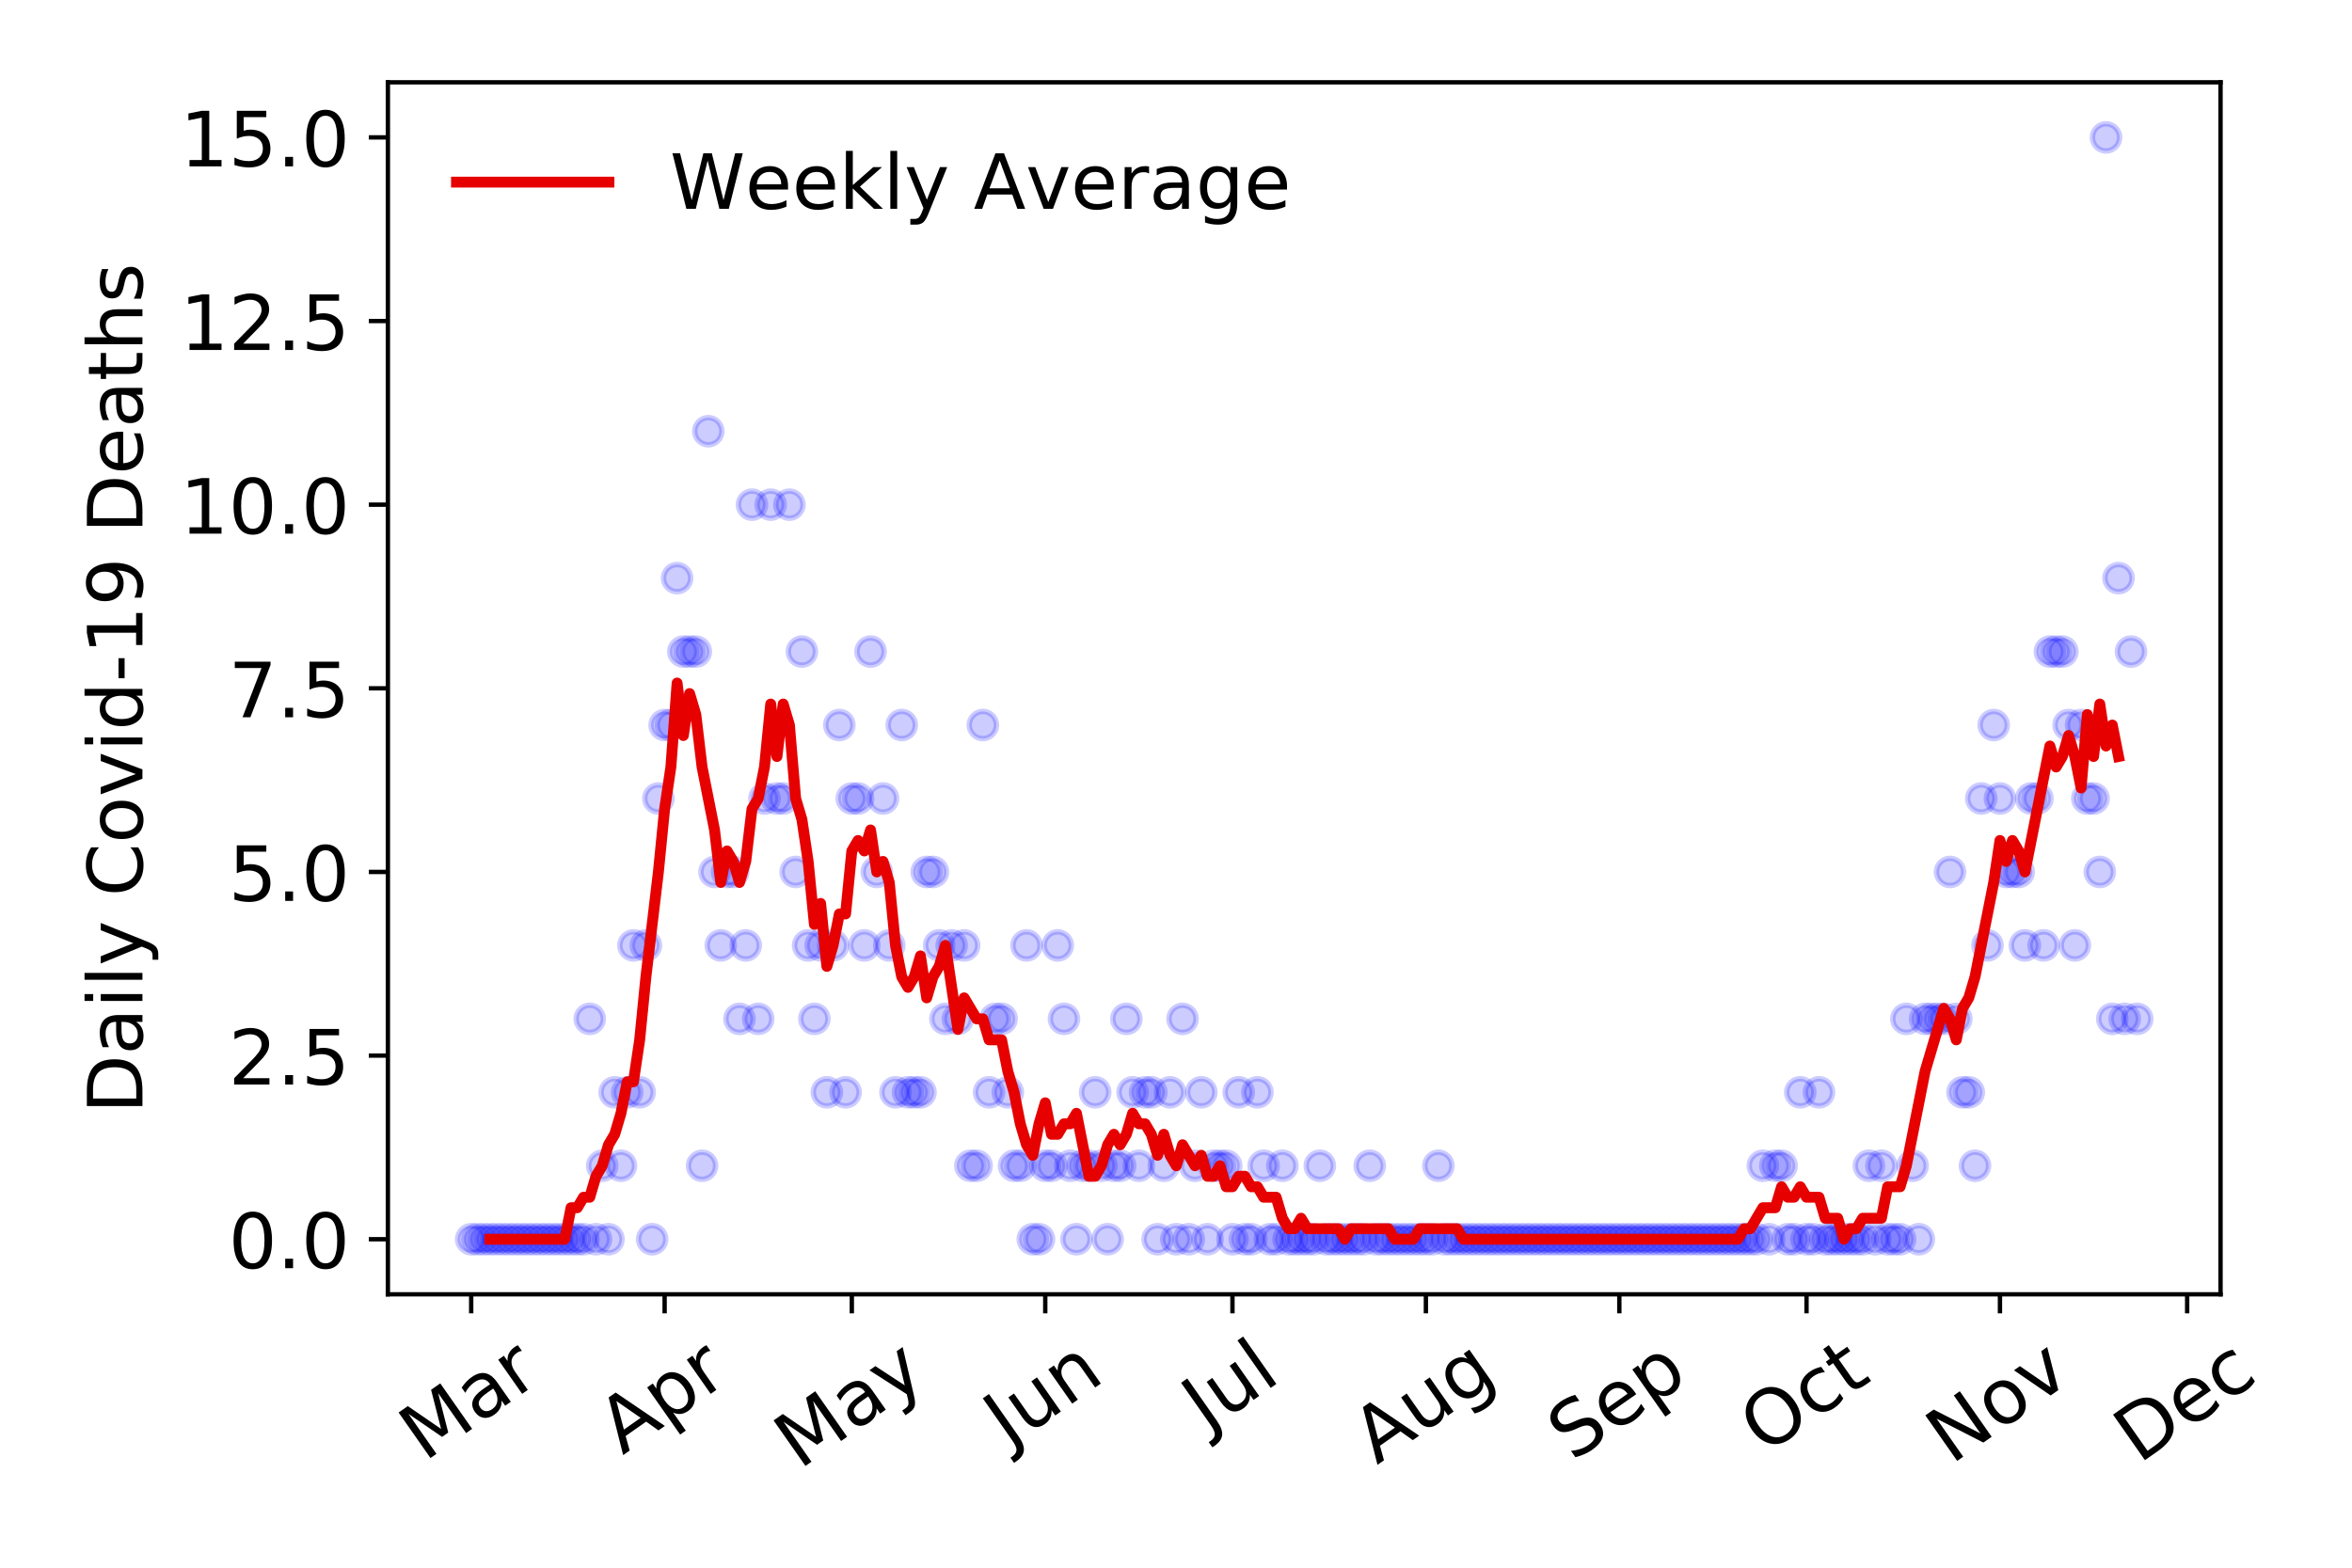 <?xml version="1.0" encoding="utf-8" standalone="no"?>
<!DOCTYPE svg PUBLIC "-//W3C//DTD SVG 1.1//EN"
  "http://www.w3.org/Graphics/SVG/1.1/DTD/svg11.dtd">
<!-- Created with matplotlib (https://matplotlib.org/) -->
<svg height="288pt" version="1.1" viewBox="0 0 432 288" width="432pt" xmlns="http://www.w3.org/2000/svg" xmlns:xlink="http://www.w3.org/1999/xlink">
 <defs>
  <style type="text/css">
*{stroke-linecap:butt;stroke-linejoin:round;}
  </style>
 </defs>
 <g id="figure_1">
  <g id="patch_1">
   <path d="M 0 288 
L 432 288 
L 432 0 
L 0 0 
z
" style="fill:#ffffff;"/>
  </g>
  <g id="axes_1">
   <g id="patch_2">
    <path d="M 71.245 237.778 
L 407.854 237.778 
L 407.854 15.12 
L 71.245 15.12 
z
" style="fill:#ffffff;"/>
   </g>
   <g id="matplotlib.axis_1">
    <g id="xtick_1">
     <g id="line2d_1">
      <defs>
       <path d="M 0 0 
L 0 3.5 
" id="m514ea8ceb8" style="stroke:#000000;stroke-width:0.8;"/>
      </defs>
      <g>
       <use style="stroke:#000000;stroke-width:0.8;" x="86.545" xlink:href="#m514ea8ceb8" y="237.778"/>
      </g>
     </g>
     <g id="text_1">
      <!-- Mar -->
      <defs>
       <path d="M 9.812 72.906 
L 24.516 72.906 
L 43.109 23.297 
L 61.812 72.906 
L 76.516 72.906 
L 76.516 0 
L 66.891 0 
L 66.891 64.016 
L 48.094 14.016 
L 38.188 14.016 
L 19.391 64.016 
L 19.391 0 
L 9.812 0 
z
" id="DejaVuSans-77"/>
       <path d="M 34.281 27.484 
Q 23.391 27.484 19.188 25 
Q 14.984 22.516 14.984 16.5 
Q 14.984 11.719 18.141 8.906 
Q 21.297 6.109 26.703 6.109 
Q 34.188 6.109 38.703 11.406 
Q 43.219 16.703 43.219 25.484 
L 43.219 27.484 
z
M 52.203 31.203 
L 52.203 0 
L 43.219 0 
L 43.219 8.297 
Q 40.141 3.328 35.547 0.953 
Q 30.953 -1.422 24.312 -1.422 
Q 15.922 -1.422 10.953 3.297 
Q 6 8.016 6 15.922 
Q 6 25.141 12.172 29.828 
Q 18.359 34.516 30.609 34.516 
L 43.219 34.516 
L 43.219 35.406 
Q 43.219 41.609 39.141 45 
Q 35.062 48.391 27.688 48.391 
Q 23 48.391 18.547 47.266 
Q 14.109 46.141 10.016 43.891 
L 10.016 52.203 
Q 14.938 54.109 19.578 55.047 
Q 24.219 56 28.609 56 
Q 40.484 56 46.344 49.844 
Q 52.203 43.703 52.203 31.203 
z
" id="DejaVuSans-97"/>
       <path d="M 41.109 46.297 
Q 39.594 47.172 37.812 47.578 
Q 36.031 48 33.891 48 
Q 26.266 48 22.188 43.047 
Q 18.109 38.094 18.109 28.812 
L 18.109 0 
L 9.078 0 
L 9.078 54.688 
L 18.109 54.688 
L 18.109 46.188 
Q 20.953 51.172 25.484 53.578 
Q 30.031 56 36.531 56 
Q 37.453 56 38.578 55.875 
Q 39.703 55.766 41.062 55.516 
z
" id="DejaVuSans-114"/>
      </defs>
      <g transform="translate(77.943 268.643)rotate(-35)scale(0.14 -0.14)">
       <use xlink:href="#DejaVuSans-77"/>
       <use x="86.279" xlink:href="#DejaVuSans-97"/>
       <use x="147.559" xlink:href="#DejaVuSans-114"/>
      </g>
     </g>
    </g>
    <g id="xtick_2">
     <g id="line2d_2">
      <g>
       <use style="stroke:#000000;stroke-width:0.8;" x="122.074" xlink:href="#m514ea8ceb8" y="237.778"/>
      </g>
     </g>
     <g id="text_2">
      <!-- Apr -->
      <defs>
       <path d="M 34.188 63.188 
L 20.797 26.906 
L 47.609 26.906 
z
M 28.609 72.906 
L 39.797 72.906 
L 67.578 0 
L 57.328 0 
L 50.688 18.703 
L 17.828 18.703 
L 11.188 0 
L 0.781 0 
z
" id="DejaVuSans-65"/>
       <path d="M 18.109 8.203 
L 18.109 -20.797 
L 9.078 -20.797 
L 9.078 54.688 
L 18.109 54.688 
L 18.109 46.391 
Q 20.953 51.266 25.266 53.625 
Q 29.594 56 35.594 56 
Q 45.562 56 51.781 48.094 
Q 58.016 40.188 58.016 27.297 
Q 58.016 14.406 51.781 6.484 
Q 45.562 -1.422 35.594 -1.422 
Q 29.594 -1.422 25.266 0.953 
Q 20.953 3.328 18.109 8.203 
z
M 48.688 27.297 
Q 48.688 37.203 44.609 42.844 
Q 40.531 48.484 33.406 48.484 
Q 26.266 48.484 22.188 42.844 
Q 18.109 37.203 18.109 27.297 
Q 18.109 17.391 22.188 11.75 
Q 26.266 6.109 33.406 6.109 
Q 40.531 6.109 44.609 11.75 
Q 48.688 17.391 48.688 27.297 
z
" id="DejaVuSans-112"/>
      </defs>
      <g transform="translate(114.37 267.384)rotate(-35)scale(0.14 -0.14)">
       <use xlink:href="#DejaVuSans-65"/>
       <use x="68.408" xlink:href="#DejaVuSans-112"/>
       <use x="131.885" xlink:href="#DejaVuSans-114"/>
      </g>
     </g>
    </g>
    <g id="xtick_3">
     <g id="line2d_3">
      <g>
       <use style="stroke:#000000;stroke-width:0.8;" x="156.457" xlink:href="#m514ea8ceb8" y="237.778"/>
      </g>
     </g>
     <g id="text_3">
      <!-- May -->
      <defs>
       <path d="M 32.172 -5.078 
Q 28.375 -14.844 24.75 -17.812 
Q 21.141 -20.797 15.094 -20.797 
L 7.906 -20.797 
L 7.906 -13.281 
L 13.188 -13.281 
Q 16.891 -13.281 18.938 -11.516 
Q 21 -9.766 23.484 -3.219 
L 25.094 0.875 
L 2.984 54.688 
L 12.5 54.688 
L 29.594 11.922 
L 46.688 54.688 
L 56.203 54.688 
z
" id="DejaVuSans-121"/>
      </defs>
      <g transform="translate(146.818 270.094)rotate(-35)scale(0.14 -0.14)">
       <use xlink:href="#DejaVuSans-77"/>
       <use x="86.279" xlink:href="#DejaVuSans-97"/>
       <use x="147.559" xlink:href="#DejaVuSans-121"/>
      </g>
     </g>
    </g>
    <g id="xtick_4">
     <g id="line2d_4">
      <g>
       <use style="stroke:#000000;stroke-width:0.8;" x="191.986" xlink:href="#m514ea8ceb8" y="237.778"/>
      </g>
     </g>
     <g id="text_4">
      <!-- Jun -->
      <defs>
       <path d="M 9.812 72.906 
L 19.672 72.906 
L 19.672 5.078 
Q 19.672 -8.109 14.672 -14.062 
Q 9.672 -20.016 -1.422 -20.016 
L -5.172 -20.016 
L -5.172 -11.719 
L -2.094 -11.719 
Q 4.438 -11.719 7.125 -8.047 
Q 9.812 -4.391 9.812 5.078 
z
" id="DejaVuSans-74"/>
       <path d="M 8.5 21.578 
L 8.5 54.688 
L 17.484 54.688 
L 17.484 21.922 
Q 17.484 14.156 20.5 10.266 
Q 23.531 6.391 29.594 6.391 
Q 36.859 6.391 41.078 11.031 
Q 45.312 15.672 45.312 23.688 
L 45.312 54.688 
L 54.297 54.688 
L 54.297 0 
L 45.312 0 
L 45.312 8.406 
Q 42.047 3.422 37.719 1 
Q 33.406 -1.422 27.688 -1.422 
Q 18.266 -1.422 13.375 4.438 
Q 8.5 10.297 8.5 21.578 
z
M 31.109 56 
z
" id="DejaVuSans-117"/>
       <path d="M 54.891 33.016 
L 54.891 0 
L 45.906 0 
L 45.906 32.719 
Q 45.906 40.484 42.875 44.328 
Q 39.844 48.188 33.797 48.188 
Q 26.516 48.188 22.312 43.547 
Q 18.109 38.922 18.109 30.906 
L 18.109 0 
L 9.078 0 
L 9.078 54.688 
L 18.109 54.688 
L 18.109 46.188 
Q 21.344 51.125 25.703 53.562 
Q 30.078 56 35.797 56 
Q 45.219 56 50.047 50.172 
Q 54.891 44.344 54.891 33.016 
z
" id="DejaVuSans-110"/>
      </defs>
      <g transform="translate(185.243 266.039)rotate(-35)scale(0.14 -0.14)">
       <use xlink:href="#DejaVuSans-74"/>
       <use x="29.492" xlink:href="#DejaVuSans-117"/>
       <use x="92.871" xlink:href="#DejaVuSans-110"/>
      </g>
     </g>
    </g>
    <g id="xtick_5">
     <g id="line2d_5">
      <g>
       <use style="stroke:#000000;stroke-width:0.8;" x="226.369" xlink:href="#m514ea8ceb8" y="237.778"/>
      </g>
     </g>
     <g id="text_5">
      <!-- Jul -->
      <defs>
       <path d="M 9.422 75.984 
L 18.406 75.984 
L 18.406 0 
L 9.422 0 
z
" id="DejaVuSans-108"/>
      </defs>
      <g transform="translate(221.667 263.181)rotate(-35)scale(0.14 -0.14)">
       <use xlink:href="#DejaVuSans-74"/>
       <use x="29.492" xlink:href="#DejaVuSans-117"/>
       <use x="92.871" xlink:href="#DejaVuSans-108"/>
      </g>
     </g>
    </g>
    <g id="xtick_6">
     <g id="line2d_6">
      <g>
       <use style="stroke:#000000;stroke-width:0.8;" x="261.898" xlink:href="#m514ea8ceb8" y="237.778"/>
      </g>
     </g>
     <g id="text_6">
      <!-- Aug -->
      <defs>
       <path d="M 45.406 27.984 
Q 45.406 37.75 41.375 43.109 
Q 37.359 48.484 30.078 48.484 
Q 22.859 48.484 18.828 43.109 
Q 14.797 37.75 14.797 27.984 
Q 14.797 18.266 18.828 12.891 
Q 22.859 7.516 30.078 7.516 
Q 37.359 7.516 41.375 12.891 
Q 45.406 18.266 45.406 27.984 
z
M 54.391 6.781 
Q 54.391 -7.172 48.188 -13.984 
Q 42 -20.797 29.203 -20.797 
Q 24.469 -20.797 20.266 -20.094 
Q 16.062 -19.391 12.109 -17.922 
L 12.109 -9.188 
Q 16.062 -11.328 19.922 -12.344 
Q 23.781 -13.375 27.781 -13.375 
Q 36.625 -13.375 41.016 -8.766 
Q 45.406 -4.156 45.406 5.172 
L 45.406 9.625 
Q 42.625 4.781 38.281 2.391 
Q 33.938 0 27.875 0 
Q 17.828 0 11.672 7.656 
Q 5.516 15.328 5.516 27.984 
Q 5.516 40.672 11.672 48.328 
Q 17.828 56 27.875 56 
Q 33.938 56 38.281 53.609 
Q 42.625 51.219 45.406 46.391 
L 45.406 54.688 
L 54.391 54.688 
z
" id="DejaVuSans-103"/>
      </defs>
      <g transform="translate(252.917 269.172)rotate(-35)scale(0.14 -0.14)">
       <use xlink:href="#DejaVuSans-65"/>
       <use x="68.408" xlink:href="#DejaVuSans-117"/>
       <use x="131.787" xlink:href="#DejaVuSans-103"/>
      </g>
     </g>
    </g>
    <g id="xtick_7">
     <g id="line2d_7">
      <g>
       <use style="stroke:#000000;stroke-width:0.8;" x="297.427" xlink:href="#m514ea8ceb8" y="237.778"/>
      </g>
     </g>
     <g id="text_7">
      <!-- Sep -->
      <defs>
       <path d="M 53.516 70.516 
L 53.516 60.891 
Q 47.906 63.578 42.922 64.891 
Q 37.938 66.219 33.297 66.219 
Q 25.25 66.219 20.875 63.094 
Q 16.5 59.969 16.5 54.203 
Q 16.5 49.359 19.406 46.891 
Q 22.312 44.438 30.422 42.922 
L 36.375 41.703 
Q 47.406 39.594 52.656 34.297 
Q 57.906 29 57.906 20.125 
Q 57.906 9.516 50.797 4.047 
Q 43.703 -1.422 29.984 -1.422 
Q 24.812 -1.422 18.969 -0.25 
Q 13.141 0.922 6.891 3.219 
L 6.891 13.375 
Q 12.891 10.016 18.656 8.297 
Q 24.422 6.594 29.984 6.594 
Q 38.422 6.594 43.016 9.906 
Q 47.609 13.234 47.609 19.391 
Q 47.609 24.75 44.312 27.781 
Q 41.016 30.812 33.5 32.328 
L 27.484 33.5 
Q 16.453 35.688 11.516 40.375 
Q 6.594 45.062 6.594 53.422 
Q 6.594 63.094 13.406 68.656 
Q 20.219 74.219 32.172 74.219 
Q 37.312 74.219 42.625 73.281 
Q 47.953 72.359 53.516 70.516 
z
" id="DejaVuSans-83"/>
       <path d="M 56.203 29.594 
L 56.203 25.203 
L 14.891 25.203 
Q 15.484 15.922 20.484 11.062 
Q 25.484 6.203 34.422 6.203 
Q 39.594 6.203 44.453 7.469 
Q 49.312 8.734 54.109 11.281 
L 54.109 2.781 
Q 49.266 0.734 44.188 -0.344 
Q 39.109 -1.422 33.891 -1.422 
Q 20.797 -1.422 13.156 6.188 
Q 5.516 13.812 5.516 26.812 
Q 5.516 40.234 12.766 48.109 
Q 20.016 56 32.328 56 
Q 43.359 56 49.781 48.891 
Q 56.203 41.797 56.203 29.594 
z
M 47.219 32.234 
Q 47.125 39.594 43.094 43.984 
Q 39.062 48.391 32.422 48.391 
Q 24.906 48.391 20.391 44.141 
Q 15.875 39.891 15.188 32.172 
z
" id="DejaVuSans-101"/>
      </defs>
      <g transform="translate(288.834 268.629)rotate(-35)scale(0.14 -0.14)">
       <use xlink:href="#DejaVuSans-83"/>
       <use x="63.477" xlink:href="#DejaVuSans-101"/>
       <use x="125" xlink:href="#DejaVuSans-112"/>
      </g>
     </g>
    </g>
    <g id="xtick_8">
     <g id="line2d_8">
      <g>
       <use style="stroke:#000000;stroke-width:0.8;" x="331.81" xlink:href="#m514ea8ceb8" y="237.778"/>
      </g>
     </g>
     <g id="text_8">
      <!-- Oct -->
      <defs>
       <path d="M 39.406 66.219 
Q 28.656 66.219 22.328 58.203 
Q 16.016 50.203 16.016 36.375 
Q 16.016 22.609 22.328 14.594 
Q 28.656 6.594 39.406 6.594 
Q 50.141 6.594 56.422 14.594 
Q 62.703 22.609 62.703 36.375 
Q 62.703 50.203 56.422 58.203 
Q 50.141 66.219 39.406 66.219 
z
M 39.406 74.219 
Q 54.734 74.219 63.906 63.938 
Q 73.094 53.656 73.094 36.375 
Q 73.094 19.141 63.906 8.859 
Q 54.734 -1.422 39.406 -1.422 
Q 24.031 -1.422 14.812 8.828 
Q 5.609 19.094 5.609 36.375 
Q 5.609 53.656 14.812 63.938 
Q 24.031 74.219 39.406 74.219 
z
" id="DejaVuSans-79"/>
       <path d="M 48.781 52.594 
L 48.781 44.188 
Q 44.969 46.297 41.141 47.344 
Q 37.312 48.391 33.406 48.391 
Q 24.656 48.391 19.812 42.844 
Q 14.984 37.312 14.984 27.297 
Q 14.984 17.281 19.812 11.734 
Q 24.656 6.203 33.406 6.203 
Q 37.312 6.203 41.141 7.25 
Q 44.969 8.297 48.781 10.406 
L 48.781 2.094 
Q 45.016 0.344 40.984 -0.531 
Q 36.969 -1.422 32.422 -1.422 
Q 20.062 -1.422 12.781 6.344 
Q 5.516 14.109 5.516 27.297 
Q 5.516 40.672 12.859 48.328 
Q 20.219 56 33.016 56 
Q 37.156 56 41.109 55.141 
Q 45.062 54.297 48.781 52.594 
z
" id="DejaVuSans-99"/>
       <path d="M 18.312 70.219 
L 18.312 54.688 
L 36.812 54.688 
L 36.812 47.703 
L 18.312 47.703 
L 18.312 18.016 
Q 18.312 11.328 20.141 9.422 
Q 21.969 7.516 27.594 7.516 
L 36.812 7.516 
L 36.812 0 
L 27.594 0 
Q 17.188 0 13.234 3.875 
Q 9.281 7.766 9.281 18.016 
L 9.281 47.703 
L 2.688 47.703 
L 2.688 54.688 
L 9.281 54.688 
L 9.281 70.219 
z
" id="DejaVuSans-116"/>
      </defs>
      <g transform="translate(324.112 267.377)rotate(-35)scale(0.14 -0.14)">
       <use xlink:href="#DejaVuSans-79"/>
       <use x="78.711" xlink:href="#DejaVuSans-99"/>
       <use x="133.691" xlink:href="#DejaVuSans-116"/>
      </g>
     </g>
    </g>
    <g id="xtick_9">
     <g id="line2d_9">
      <g>
       <use style="stroke:#000000;stroke-width:0.8;" x="367.339" xlink:href="#m514ea8ceb8" y="237.778"/>
      </g>
     </g>
     <g id="text_9">
      <!-- Nov -->
      <defs>
       <path d="M 9.812 72.906 
L 23.094 72.906 
L 55.422 11.922 
L 55.422 72.906 
L 64.984 72.906 
L 64.984 0 
L 51.703 0 
L 19.391 60.984 
L 19.391 0 
L 9.812 0 
z
" id="DejaVuSans-78"/>
       <path d="M 30.609 48.391 
Q 23.391 48.391 19.188 42.75 
Q 14.984 37.109 14.984 27.297 
Q 14.984 17.484 19.156 11.844 
Q 23.344 6.203 30.609 6.203 
Q 37.797 6.203 41.984 11.859 
Q 46.188 17.531 46.188 27.297 
Q 46.188 37.016 41.984 42.703 
Q 37.797 48.391 30.609 48.391 
z
M 30.609 56 
Q 42.328 56 49.016 48.375 
Q 55.719 40.766 55.719 27.297 
Q 55.719 13.875 49.016 6.219 
Q 42.328 -1.422 30.609 -1.422 
Q 18.844 -1.422 12.172 6.219 
Q 5.516 13.875 5.516 27.297 
Q 5.516 40.766 12.172 48.375 
Q 18.844 56 30.609 56 
z
" id="DejaVuSans-111"/>
       <path d="M 2.984 54.688 
L 12.5 54.688 
L 29.594 8.797 
L 46.688 54.688 
L 56.203 54.688 
L 35.688 0 
L 23.484 0 
z
" id="DejaVuSans-118"/>
      </defs>
      <g transform="translate(358.363 269.166)rotate(-35)scale(0.14 -0.14)">
       <use xlink:href="#DejaVuSans-78"/>
       <use x="74.805" xlink:href="#DejaVuSans-111"/>
       <use x="135.986" xlink:href="#DejaVuSans-118"/>
      </g>
     </g>
    </g>
    <g id="xtick_10">
     <g id="line2d_10">
      <g>
       <use style="stroke:#000000;stroke-width:0.8;" x="401.722" xlink:href="#m514ea8ceb8" y="237.778"/>
      </g>
     </g>
     <g id="text_10">
      <!-- Dec -->
      <defs>
       <path d="M 19.672 64.797 
L 19.672 8.109 
L 31.594 8.109 
Q 46.688 8.109 53.688 14.938 
Q 60.688 21.781 60.688 36.531 
Q 60.688 51.172 53.688 57.984 
Q 46.688 64.797 31.594 64.797 
z
M 9.812 72.906 
L 30.078 72.906 
Q 51.266 72.906 61.172 64.094 
Q 71.094 55.281 71.094 36.531 
Q 71.094 17.672 61.125 8.828 
Q 51.172 0 30.078 0 
L 9.812 0 
z
" id="DejaVuSans-68"/>
      </defs>
      <g transform="translate(392.842 269.032)rotate(-35)scale(0.14 -0.14)">
       <use xlink:href="#DejaVuSans-68"/>
       <use x="77.002" xlink:href="#DejaVuSans-101"/>
       <use x="138.525" xlink:href="#DejaVuSans-99"/>
      </g>
     </g>
    </g>
   </g>
   <g id="matplotlib.axis_2">
    <g id="ytick_1">
     <g id="line2d_11">
      <defs>
       <path d="M 0 0 
L -3.5 0 
" id="m1760bcdb84" style="stroke:#000000;stroke-width:0.8;"/>
      </defs>
      <g>
       <use style="stroke:#000000;stroke-width:0.8;" x="71.245" xlink:href="#m1760bcdb84" y="227.657"/>
      </g>
     </g>
     <g id="text_11">
      <!-- 0.0 -->
      <defs>
       <path d="M 31.781 66.406 
Q 24.172 66.406 20.328 58.906 
Q 16.5 51.422 16.5 36.375 
Q 16.5 21.391 20.328 13.891 
Q 24.172 6.391 31.781 6.391 
Q 39.453 6.391 43.281 13.891 
Q 47.125 21.391 47.125 36.375 
Q 47.125 51.422 43.281 58.906 
Q 39.453 66.406 31.781 66.406 
z
M 31.781 74.219 
Q 44.047 74.219 50.516 64.516 
Q 56.984 54.828 56.984 36.375 
Q 56.984 17.969 50.516 8.266 
Q 44.047 -1.422 31.781 -1.422 
Q 19.531 -1.422 13.062 8.266 
Q 6.594 17.969 6.594 36.375 
Q 6.594 54.828 13.062 64.516 
Q 19.531 74.219 31.781 74.219 
z
" id="DejaVuSans-48"/>
       <path d="M 10.688 12.406 
L 21 12.406 
L 21 0 
L 10.688 0 
z
" id="DejaVuSans-46"/>
      </defs>
      <g transform="translate(41.981 232.976)scale(0.14 -0.14)">
       <use xlink:href="#DejaVuSans-48"/>
       <use x="63.623" xlink:href="#DejaVuSans-46"/>
       <use x="95.41" xlink:href="#DejaVuSans-48"/>
      </g>
     </g>
    </g>
    <g id="ytick_2">
     <g id="line2d_12">
      <g>
       <use style="stroke:#000000;stroke-width:0.8;" x="71.245" xlink:href="#m1760bcdb84" y="193.921"/>
      </g>
     </g>
     <g id="text_12">
      <!-- 2.5 -->
      <defs>
       <path d="M 19.188 8.297 
L 53.609 8.297 
L 53.609 0 
L 7.328 0 
L 7.328 8.297 
Q 12.938 14.109 22.625 23.891 
Q 32.328 33.688 34.812 36.531 
Q 39.547 41.844 41.422 45.531 
Q 43.312 49.219 43.312 52.781 
Q 43.312 58.594 39.234 62.25 
Q 35.156 65.922 28.609 65.922 
Q 23.969 65.922 18.812 64.312 
Q 13.672 62.703 7.812 59.422 
L 7.812 69.391 
Q 13.766 71.781 18.938 73 
Q 24.125 74.219 28.422 74.219 
Q 39.75 74.219 46.484 68.547 
Q 53.219 62.891 53.219 53.422 
Q 53.219 48.922 51.531 44.891 
Q 49.859 40.875 45.406 35.406 
Q 44.188 33.984 37.641 27.219 
Q 31.109 20.453 19.188 8.297 
z
" id="DejaVuSans-50"/>
       <path d="M 10.797 72.906 
L 49.516 72.906 
L 49.516 64.594 
L 19.828 64.594 
L 19.828 46.734 
Q 21.969 47.469 24.109 47.828 
Q 26.266 48.188 28.422 48.188 
Q 40.625 48.188 47.75 41.5 
Q 54.891 34.812 54.891 23.391 
Q 54.891 11.625 47.562 5.094 
Q 40.234 -1.422 26.906 -1.422 
Q 22.312 -1.422 17.547 -0.641 
Q 12.797 0.141 7.719 1.703 
L 7.719 11.625 
Q 12.109 9.234 16.797 8.062 
Q 21.484 6.891 26.703 6.891 
Q 35.156 6.891 40.078 11.328 
Q 45.016 15.766 45.016 23.391 
Q 45.016 31 40.078 35.438 
Q 35.156 39.891 26.703 39.891 
Q 22.75 39.891 18.812 39.016 
Q 14.891 38.141 10.797 36.281 
z
" id="DejaVuSans-53"/>
      </defs>
      <g transform="translate(41.981 199.24)scale(0.14 -0.14)">
       <use xlink:href="#DejaVuSans-50"/>
       <use x="63.623" xlink:href="#DejaVuSans-46"/>
       <use x="95.41" xlink:href="#DejaVuSans-53"/>
      </g>
     </g>
    </g>
    <g id="ytick_3">
     <g id="line2d_13">
      <g>
       <use style="stroke:#000000;stroke-width:0.8;" x="71.245" xlink:href="#m1760bcdb84" y="160.185"/>
      </g>
     </g>
     <g id="text_13">
      <!-- 5.0 -->
      <g transform="translate(41.981 165.504)scale(0.14 -0.14)">
       <use xlink:href="#DejaVuSans-53"/>
       <use x="63.623" xlink:href="#DejaVuSans-46"/>
       <use x="95.41" xlink:href="#DejaVuSans-48"/>
      </g>
     </g>
    </g>
    <g id="ytick_4">
     <g id="line2d_14">
      <g>
       <use style="stroke:#000000;stroke-width:0.8;" x="71.245" xlink:href="#m1760bcdb84" y="126.449"/>
      </g>
     </g>
     <g id="text_14">
      <!-- 7.5 -->
      <defs>
       <path d="M 8.203 72.906 
L 55.078 72.906 
L 55.078 68.703 
L 28.609 0 
L 18.312 0 
L 43.219 64.594 
L 8.203 64.594 
z
" id="DejaVuSans-55"/>
      </defs>
      <g transform="translate(41.981 131.768)scale(0.14 -0.14)">
       <use xlink:href="#DejaVuSans-55"/>
       <use x="63.623" xlink:href="#DejaVuSans-46"/>
       <use x="95.41" xlink:href="#DejaVuSans-53"/>
      </g>
     </g>
    </g>
    <g id="ytick_5">
     <g id="line2d_15">
      <g>
       <use style="stroke:#000000;stroke-width:0.8;" x="71.245" xlink:href="#m1760bcdb84" y="92.713"/>
      </g>
     </g>
     <g id="text_15">
      <!-- 10.0 -->
      <defs>
       <path d="M 12.406 8.297 
L 28.516 8.297 
L 28.516 63.922 
L 10.984 60.406 
L 10.984 69.391 
L 28.422 72.906 
L 38.281 72.906 
L 38.281 8.297 
L 54.391 8.297 
L 54.391 0 
L 12.406 0 
z
" id="DejaVuSans-49"/>
      </defs>
      <g transform="translate(33.073 98.032)scale(0.14 -0.14)">
       <use xlink:href="#DejaVuSans-49"/>
       <use x="63.623" xlink:href="#DejaVuSans-48"/>
       <use x="127.246" xlink:href="#DejaVuSans-46"/>
       <use x="159.033" xlink:href="#DejaVuSans-48"/>
      </g>
     </g>
    </g>
    <g id="ytick_6">
     <g id="line2d_16">
      <g>
       <use style="stroke:#000000;stroke-width:0.8;" x="71.245" xlink:href="#m1760bcdb84" y="58.977"/>
      </g>
     </g>
     <g id="text_16">
      <!-- 12.5 -->
      <g transform="translate(33.073 64.296)scale(0.14 -0.14)">
       <use xlink:href="#DejaVuSans-49"/>
       <use x="63.623" xlink:href="#DejaVuSans-50"/>
       <use x="127.246" xlink:href="#DejaVuSans-46"/>
       <use x="159.033" xlink:href="#DejaVuSans-53"/>
      </g>
     </g>
    </g>
    <g id="ytick_7">
     <g id="line2d_17">
      <g>
       <use style="stroke:#000000;stroke-width:0.8;" x="71.245" xlink:href="#m1760bcdb84" y="25.241"/>
      </g>
     </g>
     <g id="text_17">
      <!-- 15.0 -->
      <g transform="translate(33.073 30.56)scale(0.14 -0.14)">
       <use xlink:href="#DejaVuSans-49"/>
       <use x="63.623" xlink:href="#DejaVuSans-53"/>
       <use x="127.246" xlink:href="#DejaVuSans-46"/>
       <use x="159.033" xlink:href="#DejaVuSans-48"/>
      </g>
     </g>
    </g>
    <g id="text_18">
     <!-- Daily Covid-19 Deaths -->
     <defs>
      <path d="M 9.422 54.688 
L 18.406 54.688 
L 18.406 0 
L 9.422 0 
z
M 9.422 75.984 
L 18.406 75.984 
L 18.406 64.594 
L 9.422 64.594 
z
" id="DejaVuSans-105"/>
      <path id="DejaVuSans-32"/>
      <path d="M 64.406 67.281 
L 64.406 56.891 
Q 59.422 61.531 53.781 63.812 
Q 48.141 66.109 41.797 66.109 
Q 29.297 66.109 22.656 58.469 
Q 16.016 50.828 16.016 36.375 
Q 16.016 21.969 22.656 14.328 
Q 29.297 6.688 41.797 6.688 
Q 48.141 6.688 53.781 8.984 
Q 59.422 11.281 64.406 15.922 
L 64.406 5.609 
Q 59.234 2.094 53.438 0.328 
Q 47.656 -1.422 41.219 -1.422 
Q 24.656 -1.422 15.125 8.703 
Q 5.609 18.844 5.609 36.375 
Q 5.609 53.953 15.125 64.078 
Q 24.656 74.219 41.219 74.219 
Q 47.75 74.219 53.531 72.484 
Q 59.328 70.75 64.406 67.281 
z
" id="DejaVuSans-67"/>
      <path d="M 45.406 46.391 
L 45.406 75.984 
L 54.391 75.984 
L 54.391 0 
L 45.406 0 
L 45.406 8.203 
Q 42.578 3.328 38.25 0.953 
Q 33.938 -1.422 27.875 -1.422 
Q 17.969 -1.422 11.734 6.484 
Q 5.516 14.406 5.516 27.297 
Q 5.516 40.188 11.734 48.094 
Q 17.969 56 27.875 56 
Q 33.938 56 38.25 53.625 
Q 42.578 51.266 45.406 46.391 
z
M 14.797 27.297 
Q 14.797 17.391 18.875 11.75 
Q 22.953 6.109 30.078 6.109 
Q 37.203 6.109 41.297 11.75 
Q 45.406 17.391 45.406 27.297 
Q 45.406 37.203 41.297 42.844 
Q 37.203 48.484 30.078 48.484 
Q 22.953 48.484 18.875 42.844 
Q 14.797 37.203 14.797 27.297 
z
" id="DejaVuSans-100"/>
      <path d="M 4.891 31.391 
L 31.203 31.391 
L 31.203 23.391 
L 4.891 23.391 
z
" id="DejaVuSans-45"/>
      <path d="M 10.984 1.516 
L 10.984 10.5 
Q 14.703 8.734 18.5 7.812 
Q 22.312 6.891 25.984 6.891 
Q 35.75 6.891 40.891 13.453 
Q 46.047 20.016 46.781 33.406 
Q 43.953 29.203 39.594 26.953 
Q 35.25 24.703 29.984 24.703 
Q 19.047 24.703 12.672 31.312 
Q 6.297 37.938 6.297 49.422 
Q 6.297 60.641 12.938 67.422 
Q 19.578 74.219 30.609 74.219 
Q 43.266 74.219 49.922 64.516 
Q 56.594 54.828 56.594 36.375 
Q 56.594 19.141 48.406 8.859 
Q 40.234 -1.422 26.422 -1.422 
Q 22.703 -1.422 18.891 -0.688 
Q 15.094 0.047 10.984 1.516 
z
M 30.609 32.422 
Q 37.25 32.422 41.125 36.953 
Q 45.016 41.5 45.016 49.422 
Q 45.016 57.281 41.125 61.844 
Q 37.25 66.406 30.609 66.406 
Q 23.969 66.406 20.094 61.844 
Q 16.219 57.281 16.219 49.422 
Q 16.219 41.5 20.094 36.953 
Q 23.969 32.422 30.609 32.422 
z
" id="DejaVuSans-57"/>
      <path d="M 54.891 33.016 
L 54.891 0 
L 45.906 0 
L 45.906 32.719 
Q 45.906 40.484 42.875 44.328 
Q 39.844 48.188 33.797 48.188 
Q 26.516 48.188 22.312 43.547 
Q 18.109 38.922 18.109 30.906 
L 18.109 0 
L 9.078 0 
L 9.078 75.984 
L 18.109 75.984 
L 18.109 46.188 
Q 21.344 51.125 25.703 53.562 
Q 30.078 56 35.797 56 
Q 45.219 56 50.047 50.172 
Q 54.891 44.344 54.891 33.016 
z
" id="DejaVuSans-104"/>
      <path d="M 44.281 53.078 
L 44.281 44.578 
Q 40.484 46.531 36.375 47.5 
Q 32.281 48.484 27.875 48.484 
Q 21.188 48.484 17.844 46.438 
Q 14.5 44.391 14.5 40.281 
Q 14.5 37.156 16.891 35.375 
Q 19.281 33.594 26.516 31.984 
L 29.594 31.297 
Q 39.156 29.25 43.188 25.516 
Q 47.219 21.781 47.219 15.094 
Q 47.219 7.469 41.188 3.016 
Q 35.156 -1.422 24.609 -1.422 
Q 20.219 -1.422 15.453 -0.562 
Q 10.688 0.297 5.422 2 
L 5.422 11.281 
Q 10.406 8.688 15.234 7.391 
Q 20.062 6.109 24.812 6.109 
Q 31.156 6.109 34.562 8.281 
Q 37.984 10.453 37.984 14.406 
Q 37.984 18.062 35.516 20.016 
Q 33.062 21.969 24.703 23.781 
L 21.578 24.516 
Q 13.234 26.266 9.516 29.906 
Q 5.812 33.547 5.812 39.891 
Q 5.812 47.609 11.281 51.797 
Q 16.75 56 26.812 56 
Q 31.781 56 36.172 55.266 
Q 40.578 54.547 44.281 53.078 
z
" id="DejaVuSans-115"/>
     </defs>
     <g transform="translate(26.162 204.56)rotate(-90)scale(0.14 -0.14)">
      <use xlink:href="#DejaVuSans-68"/>
      <use x="77.002" xlink:href="#DejaVuSans-97"/>
      <use x="138.281" xlink:href="#DejaVuSans-105"/>
      <use x="166.064" xlink:href="#DejaVuSans-108"/>
      <use x="193.848" xlink:href="#DejaVuSans-121"/>
      <use x="253.027" xlink:href="#DejaVuSans-32"/>
      <use x="284.814" xlink:href="#DejaVuSans-67"/>
      <use x="354.639" xlink:href="#DejaVuSans-111"/>
      <use x="415.82" xlink:href="#DejaVuSans-118"/>
      <use x="475" xlink:href="#DejaVuSans-105"/>
      <use x="502.783" xlink:href="#DejaVuSans-100"/>
      <use x="566.26" xlink:href="#DejaVuSans-45"/>
      <use x="602.344" xlink:href="#DejaVuSans-49"/>
      <use x="665.967" xlink:href="#DejaVuSans-57"/>
      <use x="729.59" xlink:href="#DejaVuSans-32"/>
      <use x="761.377" xlink:href="#DejaVuSans-68"/>
      <use x="838.379" xlink:href="#DejaVuSans-101"/>
      <use x="899.902" xlink:href="#DejaVuSans-97"/>
      <use x="961.182" xlink:href="#DejaVuSans-116"/>
      <use x="1000.391" xlink:href="#DejaVuSans-104"/>
      <use x="1063.77" xlink:href="#DejaVuSans-115"/>
     </g>
    </g>
   </g>
   <g id="line2d_18">
    <defs>
     <path d="M 0 2.5 
C 0.663 2.5 1.299 2.237 1.768 1.768 
C 2.237 1.299 2.5 0.663 2.5 0 
C 2.5 -0.663 2.237 -1.299 1.768 -1.768 
C 1.299 -2.237 0.663 -2.5 0 -2.5 
C -0.663 -2.5 -1.299 -2.237 -1.768 -1.768 
C -2.237 -1.299 -2.5 -0.663 -2.5 0 
C -2.5 0.663 -2.237 1.299 -1.768 1.768 
C -1.299 2.237 -0.663 2.5 0 2.5 
z
" id="m041fec181b" style="stroke:#0000ff;stroke-opacity:0.2;"/>
    </defs>
    <g clip-path="url(#p7e49ccb465)">
     <use style="fill:#0000ff;fill-opacity:0.2;stroke:#0000ff;stroke-opacity:0.2;" x="86.545" xlink:href="#m041fec181b" y="227.657"/>
     <use style="fill:#0000ff;fill-opacity:0.2;stroke:#0000ff;stroke-opacity:0.2;" x="87.692" xlink:href="#m041fec181b" y="227.657"/>
     <use style="fill:#0000ff;fill-opacity:0.2;stroke:#0000ff;stroke-opacity:0.2;" x="88.838" xlink:href="#m041fec181b" y="227.657"/>
     <use style="fill:#0000ff;fill-opacity:0.2;stroke:#0000ff;stroke-opacity:0.2;" x="89.984" xlink:href="#m041fec181b" y="227.657"/>
     <use style="fill:#0000ff;fill-opacity:0.2;stroke:#0000ff;stroke-opacity:0.2;" x="91.13" xlink:href="#m041fec181b" y="227.657"/>
     <use style="fill:#0000ff;fill-opacity:0.2;stroke:#0000ff;stroke-opacity:0.2;" x="92.276" xlink:href="#m041fec181b" y="227.657"/>
     <use style="fill:#0000ff;fill-opacity:0.2;stroke:#0000ff;stroke-opacity:0.2;" x="93.422" xlink:href="#m041fec181b" y="227.657"/>
     <use style="fill:#0000ff;fill-opacity:0.2;stroke:#0000ff;stroke-opacity:0.2;" x="94.568" xlink:href="#m041fec181b" y="227.657"/>
     <use style="fill:#0000ff;fill-opacity:0.2;stroke:#0000ff;stroke-opacity:0.2;" x="95.714" xlink:href="#m041fec181b" y="227.657"/>
     <use style="fill:#0000ff;fill-opacity:0.2;stroke:#0000ff;stroke-opacity:0.2;" x="96.86" xlink:href="#m041fec181b" y="227.657"/>
     <use style="fill:#0000ff;fill-opacity:0.2;stroke:#0000ff;stroke-opacity:0.2;" x="98.006" xlink:href="#m041fec181b" y="227.657"/>
     <use style="fill:#0000ff;fill-opacity:0.2;stroke:#0000ff;stroke-opacity:0.2;" x="99.152" xlink:href="#m041fec181b" y="227.657"/>
     <use style="fill:#0000ff;fill-opacity:0.2;stroke:#0000ff;stroke-opacity:0.2;" x="100.299" xlink:href="#m041fec181b" y="227.657"/>
     <use style="fill:#0000ff;fill-opacity:0.2;stroke:#0000ff;stroke-opacity:0.2;" x="101.445" xlink:href="#m041fec181b" y="227.657"/>
     <use style="fill:#0000ff;fill-opacity:0.2;stroke:#0000ff;stroke-opacity:0.2;" x="102.591" xlink:href="#m041fec181b" y="227.657"/>
     <use style="fill:#0000ff;fill-opacity:0.2;stroke:#0000ff;stroke-opacity:0.2;" x="103.737" xlink:href="#m041fec181b" y="227.657"/>
     <use style="fill:#0000ff;fill-opacity:0.2;stroke:#0000ff;stroke-opacity:0.2;" x="104.883" xlink:href="#m041fec181b" y="227.657"/>
     <use style="fill:#0000ff;fill-opacity:0.2;stroke:#0000ff;stroke-opacity:0.2;" x="106.029" xlink:href="#m041fec181b" y="227.657"/>
     <use style="fill:#0000ff;fill-opacity:0.2;stroke:#0000ff;stroke-opacity:0.2;" x="107.175" xlink:href="#m041fec181b" y="227.657"/>
     <use style="fill:#0000ff;fill-opacity:0.2;stroke:#0000ff;stroke-opacity:0.2;" x="108.321" xlink:href="#m041fec181b" y="187.174"/>
     <use style="fill:#0000ff;fill-opacity:0.2;stroke:#0000ff;stroke-opacity:0.2;" x="109.467" xlink:href="#m041fec181b" y="227.657"/>
     <use style="fill:#0000ff;fill-opacity:0.2;stroke:#0000ff;stroke-opacity:0.2;" x="110.613" xlink:href="#m041fec181b" y="214.163"/>
     <use style="fill:#0000ff;fill-opacity:0.2;stroke:#0000ff;stroke-opacity:0.2;" x="111.76" xlink:href="#m041fec181b" y="227.657"/>
     <use style="fill:#0000ff;fill-opacity:0.2;stroke:#0000ff;stroke-opacity:0.2;" x="112.906" xlink:href="#m041fec181b" y="200.668"/>
     <use style="fill:#0000ff;fill-opacity:0.2;stroke:#0000ff;stroke-opacity:0.2;" x="114.052" xlink:href="#m041fec181b" y="214.163"/>
     <use style="fill:#0000ff;fill-opacity:0.2;stroke:#0000ff;stroke-opacity:0.2;" x="115.198" xlink:href="#m041fec181b" y="200.668"/>
     <use style="fill:#0000ff;fill-opacity:0.2;stroke:#0000ff;stroke-opacity:0.2;" x="116.344" xlink:href="#m041fec181b" y="173.68"/>
     <use style="fill:#0000ff;fill-opacity:0.2;stroke:#0000ff;stroke-opacity:0.2;" x="117.49" xlink:href="#m041fec181b" y="200.668"/>
     <use style="fill:#0000ff;fill-opacity:0.2;stroke:#0000ff;stroke-opacity:0.2;" x="118.636" xlink:href="#m041fec181b" y="173.68"/>
     <use style="fill:#0000ff;fill-opacity:0.2;stroke:#0000ff;stroke-opacity:0.2;" x="119.782" xlink:href="#m041fec181b" y="227.657"/>
     <use style="fill:#0000ff;fill-opacity:0.2;stroke:#0000ff;stroke-opacity:0.2;" x="120.928" xlink:href="#m041fec181b" y="146.691"/>
     <use style="fill:#0000ff;fill-opacity:0.2;stroke:#0000ff;stroke-opacity:0.2;" x="122.074" xlink:href="#m041fec181b" y="133.196"/>
     <use style="fill:#0000ff;fill-opacity:0.2;stroke:#0000ff;stroke-opacity:0.2;" x="123.221" xlink:href="#m041fec181b" y="133.196"/>
     <use style="fill:#0000ff;fill-opacity:0.2;stroke:#0000ff;stroke-opacity:0.2;" x="124.367" xlink:href="#m041fec181b" y="106.207"/>
     <use style="fill:#0000ff;fill-opacity:0.2;stroke:#0000ff;stroke-opacity:0.2;" x="125.513" xlink:href="#m041fec181b" y="119.702"/>
     <use style="fill:#0000ff;fill-opacity:0.2;stroke:#0000ff;stroke-opacity:0.2;" x="126.659" xlink:href="#m041fec181b" y="119.702"/>
     <use style="fill:#0000ff;fill-opacity:0.2;stroke:#0000ff;stroke-opacity:0.2;" x="127.805" xlink:href="#m041fec181b" y="119.702"/>
     <use style="fill:#0000ff;fill-opacity:0.2;stroke:#0000ff;stroke-opacity:0.2;" x="128.951" xlink:href="#m041fec181b" y="214.163"/>
     <use style="fill:#0000ff;fill-opacity:0.2;stroke:#0000ff;stroke-opacity:0.2;" x="130.097" xlink:href="#m041fec181b" y="79.219"/>
     <use style="fill:#0000ff;fill-opacity:0.2;stroke:#0000ff;stroke-opacity:0.2;" x="131.243" xlink:href="#m041fec181b" y="160.185"/>
     <use style="fill:#0000ff;fill-opacity:0.2;stroke:#0000ff;stroke-opacity:0.2;" x="132.389" xlink:href="#m041fec181b" y="173.68"/>
     <use style="fill:#0000ff;fill-opacity:0.2;stroke:#0000ff;stroke-opacity:0.2;" x="133.535" xlink:href="#m041fec181b" y="160.185"/>
     <use style="fill:#0000ff;fill-opacity:0.2;stroke:#0000ff;stroke-opacity:0.2;" x="134.682" xlink:href="#m041fec181b" y="160.185"/>
     <use style="fill:#0000ff;fill-opacity:0.2;stroke:#0000ff;stroke-opacity:0.2;" x="135.828" xlink:href="#m041fec181b" y="187.174"/>
     <use style="fill:#0000ff;fill-opacity:0.2;stroke:#0000ff;stroke-opacity:0.2;" x="136.974" xlink:href="#m041fec181b" y="173.68"/>
     <use style="fill:#0000ff;fill-opacity:0.2;stroke:#0000ff;stroke-opacity:0.2;" x="138.12" xlink:href="#m041fec181b" y="92.713"/>
     <use style="fill:#0000ff;fill-opacity:0.2;stroke:#0000ff;stroke-opacity:0.2;" x="139.266" xlink:href="#m041fec181b" y="187.174"/>
     <use style="fill:#0000ff;fill-opacity:0.2;stroke:#0000ff;stroke-opacity:0.2;" x="140.412" xlink:href="#m041fec181b" y="146.691"/>
     <use style="fill:#0000ff;fill-opacity:0.2;stroke:#0000ff;stroke-opacity:0.2;" x="141.558" xlink:href="#m041fec181b" y="92.713"/>
     <use style="fill:#0000ff;fill-opacity:0.2;stroke:#0000ff;stroke-opacity:0.2;" x="142.704" xlink:href="#m041fec181b" y="146.691"/>
     <use style="fill:#0000ff;fill-opacity:0.2;stroke:#0000ff;stroke-opacity:0.2;" x="143.85" xlink:href="#m041fec181b" y="146.691"/>
     <use style="fill:#0000ff;fill-opacity:0.2;stroke:#0000ff;stroke-opacity:0.2;" x="144.996" xlink:href="#m041fec181b" y="92.713"/>
     <use style="fill:#0000ff;fill-opacity:0.2;stroke:#0000ff;stroke-opacity:0.2;" x="146.142" xlink:href="#m041fec181b" y="160.185"/>
     <use style="fill:#0000ff;fill-opacity:0.2;stroke:#0000ff;stroke-opacity:0.2;" x="147.289" xlink:href="#m041fec181b" y="119.702"/>
     <use style="fill:#0000ff;fill-opacity:0.2;stroke:#0000ff;stroke-opacity:0.2;" x="148.435" xlink:href="#m041fec181b" y="173.68"/>
     <use style="fill:#0000ff;fill-opacity:0.2;stroke:#0000ff;stroke-opacity:0.2;" x="149.581" xlink:href="#m041fec181b" y="187.174"/>
     <use style="fill:#0000ff;fill-opacity:0.2;stroke:#0000ff;stroke-opacity:0.2;" x="150.727" xlink:href="#m041fec181b" y="173.68"/>
     <use style="fill:#0000ff;fill-opacity:0.2;stroke:#0000ff;stroke-opacity:0.2;" x="151.873" xlink:href="#m041fec181b" y="200.668"/>
     <use style="fill:#0000ff;fill-opacity:0.2;stroke:#0000ff;stroke-opacity:0.2;" x="153.019" xlink:href="#m041fec181b" y="173.68"/>
     <use style="fill:#0000ff;fill-opacity:0.2;stroke:#0000ff;stroke-opacity:0.2;" x="154.165" xlink:href="#m041fec181b" y="133.196"/>
     <use style="fill:#0000ff;fill-opacity:0.2;stroke:#0000ff;stroke-opacity:0.2;" x="155.311" xlink:href="#m041fec181b" y="200.668"/>
     <use style="fill:#0000ff;fill-opacity:0.2;stroke:#0000ff;stroke-opacity:0.2;" x="156.457" xlink:href="#m041fec181b" y="146.691"/>
     <use style="fill:#0000ff;fill-opacity:0.2;stroke:#0000ff;stroke-opacity:0.2;" x="157.603" xlink:href="#m041fec181b" y="146.691"/>
     <use style="fill:#0000ff;fill-opacity:0.2;stroke:#0000ff;stroke-opacity:0.2;" x="158.75" xlink:href="#m041fec181b" y="173.68"/>
     <use style="fill:#0000ff;fill-opacity:0.2;stroke:#0000ff;stroke-opacity:0.2;" x="159.896" xlink:href="#m041fec181b" y="119.702"/>
     <use style="fill:#0000ff;fill-opacity:0.2;stroke:#0000ff;stroke-opacity:0.2;" x="161.042" xlink:href="#m041fec181b" y="160.185"/>
     <use style="fill:#0000ff;fill-opacity:0.2;stroke:#0000ff;stroke-opacity:0.2;" x="162.188" xlink:href="#m041fec181b" y="146.691"/>
     <use style="fill:#0000ff;fill-opacity:0.2;stroke:#0000ff;stroke-opacity:0.2;" x="163.334" xlink:href="#m041fec181b" y="173.68"/>
     <use style="fill:#0000ff;fill-opacity:0.2;stroke:#0000ff;stroke-opacity:0.2;" x="164.48" xlink:href="#m041fec181b" y="200.668"/>
     <use style="fill:#0000ff;fill-opacity:0.2;stroke:#0000ff;stroke-opacity:0.2;" x="165.626" xlink:href="#m041fec181b" y="133.196"/>
     <use style="fill:#0000ff;fill-opacity:0.2;stroke:#0000ff;stroke-opacity:0.2;" x="166.772" xlink:href="#m041fec181b" y="200.668"/>
     <use style="fill:#0000ff;fill-opacity:0.2;stroke:#0000ff;stroke-opacity:0.2;" x="167.918" xlink:href="#m041fec181b" y="200.668"/>
     <use style="fill:#0000ff;fill-opacity:0.2;stroke:#0000ff;stroke-opacity:0.2;" x="169.064" xlink:href="#m041fec181b" y="200.668"/>
     <use style="fill:#0000ff;fill-opacity:0.2;stroke:#0000ff;stroke-opacity:0.2;" x="170.211" xlink:href="#m041fec181b" y="160.185"/>
     <use style="fill:#0000ff;fill-opacity:0.2;stroke:#0000ff;stroke-opacity:0.2;" x="171.357" xlink:href="#m041fec181b" y="160.185"/>
     <use style="fill:#0000ff;fill-opacity:0.2;stroke:#0000ff;stroke-opacity:0.2;" x="172.503" xlink:href="#m041fec181b" y="173.68"/>
     <use style="fill:#0000ff;fill-opacity:0.2;stroke:#0000ff;stroke-opacity:0.2;" x="173.649" xlink:href="#m041fec181b" y="187.174"/>
     <use style="fill:#0000ff;fill-opacity:0.2;stroke:#0000ff;stroke-opacity:0.2;" x="174.795" xlink:href="#m041fec181b" y="173.68"/>
     <use style="fill:#0000ff;fill-opacity:0.2;stroke:#0000ff;stroke-opacity:0.2;" x="175.941" xlink:href="#m041fec181b" y="187.174"/>
     <use style="fill:#0000ff;fill-opacity:0.2;stroke:#0000ff;stroke-opacity:0.2;" x="177.087" xlink:href="#m041fec181b" y="173.68"/>
     <use style="fill:#0000ff;fill-opacity:0.2;stroke:#0000ff;stroke-opacity:0.2;" x="178.233" xlink:href="#m041fec181b" y="214.163"/>
     <use style="fill:#0000ff;fill-opacity:0.2;stroke:#0000ff;stroke-opacity:0.2;" x="179.379" xlink:href="#m041fec181b" y="214.163"/>
     <use style="fill:#0000ff;fill-opacity:0.2;stroke:#0000ff;stroke-opacity:0.2;" x="180.525" xlink:href="#m041fec181b" y="133.196"/>
     <use style="fill:#0000ff;fill-opacity:0.2;stroke:#0000ff;stroke-opacity:0.2;" x="181.672" xlink:href="#m041fec181b" y="200.668"/>
     <use style="fill:#0000ff;fill-opacity:0.2;stroke:#0000ff;stroke-opacity:0.2;" x="182.818" xlink:href="#m041fec181b" y="187.174"/>
     <use style="fill:#0000ff;fill-opacity:0.2;stroke:#0000ff;stroke-opacity:0.2;" x="183.964" xlink:href="#m041fec181b" y="187.174"/>
     <use style="fill:#0000ff;fill-opacity:0.2;stroke:#0000ff;stroke-opacity:0.2;" x="185.11" xlink:href="#m041fec181b" y="200.668"/>
     <use style="fill:#0000ff;fill-opacity:0.2;stroke:#0000ff;stroke-opacity:0.2;" x="186.256" xlink:href="#m041fec181b" y="214.163"/>
     <use style="fill:#0000ff;fill-opacity:0.2;stroke:#0000ff;stroke-opacity:0.2;" x="187.402" xlink:href="#m041fec181b" y="214.163"/>
     <use style="fill:#0000ff;fill-opacity:0.2;stroke:#0000ff;stroke-opacity:0.2;" x="188.548" xlink:href="#m041fec181b" y="173.68"/>
     <use style="fill:#0000ff;fill-opacity:0.2;stroke:#0000ff;stroke-opacity:0.2;" x="189.694" xlink:href="#m041fec181b" y="227.657"/>
     <use style="fill:#0000ff;fill-opacity:0.2;stroke:#0000ff;stroke-opacity:0.2;" x="190.84" xlink:href="#m041fec181b" y="227.657"/>
     <use style="fill:#0000ff;fill-opacity:0.2;stroke:#0000ff;stroke-opacity:0.2;" x="191.986" xlink:href="#m041fec181b" y="214.163"/>
     <use style="fill:#0000ff;fill-opacity:0.2;stroke:#0000ff;stroke-opacity:0.2;" x="193.132" xlink:href="#m041fec181b" y="214.163"/>
     <use style="fill:#0000ff;fill-opacity:0.2;stroke:#0000ff;stroke-opacity:0.2;" x="194.279" xlink:href="#m041fec181b" y="173.68"/>
     <use style="fill:#0000ff;fill-opacity:0.2;stroke:#0000ff;stroke-opacity:0.2;" x="195.425" xlink:href="#m041fec181b" y="187.174"/>
     <use style="fill:#0000ff;fill-opacity:0.2;stroke:#0000ff;stroke-opacity:0.2;" x="196.571" xlink:href="#m041fec181b" y="214.163"/>
     <use style="fill:#0000ff;fill-opacity:0.2;stroke:#0000ff;stroke-opacity:0.2;" x="197.717" xlink:href="#m041fec181b" y="227.657"/>
     <use style="fill:#0000ff;fill-opacity:0.2;stroke:#0000ff;stroke-opacity:0.2;" x="198.863" xlink:href="#m041fec181b" y="214.163"/>
     <use style="fill:#0000ff;fill-opacity:0.2;stroke:#0000ff;stroke-opacity:0.2;" x="200.009" xlink:href="#m041fec181b" y="214.163"/>
     <use style="fill:#0000ff;fill-opacity:0.2;stroke:#0000ff;stroke-opacity:0.2;" x="201.155" xlink:href="#m041fec181b" y="200.668"/>
     <use style="fill:#0000ff;fill-opacity:0.2;stroke:#0000ff;stroke-opacity:0.2;" x="202.301" xlink:href="#m041fec181b" y="214.163"/>
     <use style="fill:#0000ff;fill-opacity:0.2;stroke:#0000ff;stroke-opacity:0.2;" x="203.447" xlink:href="#m041fec181b" y="227.657"/>
     <use style="fill:#0000ff;fill-opacity:0.2;stroke:#0000ff;stroke-opacity:0.2;" x="204.593" xlink:href="#m041fec181b" y="214.163"/>
     <use style="fill:#0000ff;fill-opacity:0.2;stroke:#0000ff;stroke-opacity:0.2;" x="205.74" xlink:href="#m041fec181b" y="214.163"/>
     <use style="fill:#0000ff;fill-opacity:0.2;stroke:#0000ff;stroke-opacity:0.2;" x="206.886" xlink:href="#m041fec181b" y="187.174"/>
     <use style="fill:#0000ff;fill-opacity:0.2;stroke:#0000ff;stroke-opacity:0.2;" x="208.032" xlink:href="#m041fec181b" y="200.668"/>
     <use style="fill:#0000ff;fill-opacity:0.2;stroke:#0000ff;stroke-opacity:0.2;" x="209.178" xlink:href="#m041fec181b" y="214.163"/>
     <use style="fill:#0000ff;fill-opacity:0.2;stroke:#0000ff;stroke-opacity:0.2;" x="210.324" xlink:href="#m041fec181b" y="200.668"/>
     <use style="fill:#0000ff;fill-opacity:0.2;stroke:#0000ff;stroke-opacity:0.2;" x="211.47" xlink:href="#m041fec181b" y="200.668"/>
     <use style="fill:#0000ff;fill-opacity:0.2;stroke:#0000ff;stroke-opacity:0.2;" x="212.616" xlink:href="#m041fec181b" y="227.657"/>
     <use style="fill:#0000ff;fill-opacity:0.2;stroke:#0000ff;stroke-opacity:0.2;" x="213.762" xlink:href="#m041fec181b" y="214.163"/>
     <use style="fill:#0000ff;fill-opacity:0.2;stroke:#0000ff;stroke-opacity:0.2;" x="214.908" xlink:href="#m041fec181b" y="200.668"/>
     <use style="fill:#0000ff;fill-opacity:0.2;stroke:#0000ff;stroke-opacity:0.2;" x="216.054" xlink:href="#m041fec181b" y="227.657"/>
     <use style="fill:#0000ff;fill-opacity:0.2;stroke:#0000ff;stroke-opacity:0.2;" x="217.201" xlink:href="#m041fec181b" y="187.174"/>
     <use style="fill:#0000ff;fill-opacity:0.2;stroke:#0000ff;stroke-opacity:0.2;" x="218.347" xlink:href="#m041fec181b" y="227.657"/>
     <use style="fill:#0000ff;fill-opacity:0.2;stroke:#0000ff;stroke-opacity:0.2;" x="219.493" xlink:href="#m041fec181b" y="214.163"/>
     <use style="fill:#0000ff;fill-opacity:0.2;stroke:#0000ff;stroke-opacity:0.2;" x="220.639" xlink:href="#m041fec181b" y="200.668"/>
     <use style="fill:#0000ff;fill-opacity:0.2;stroke:#0000ff;stroke-opacity:0.2;" x="221.785" xlink:href="#m041fec181b" y="227.657"/>
     <use style="fill:#0000ff;fill-opacity:0.2;stroke:#0000ff;stroke-opacity:0.2;" x="222.931" xlink:href="#m041fec181b" y="214.163"/>
     <use style="fill:#0000ff;fill-opacity:0.2;stroke:#0000ff;stroke-opacity:0.2;" x="224.077" xlink:href="#m041fec181b" y="214.163"/>
     <use style="fill:#0000ff;fill-opacity:0.2;stroke:#0000ff;stroke-opacity:0.2;" x="225.223" xlink:href="#m041fec181b" y="214.163"/>
     <use style="fill:#0000ff;fill-opacity:0.2;stroke:#0000ff;stroke-opacity:0.2;" x="226.369" xlink:href="#m041fec181b" y="227.657"/>
     <use style="fill:#0000ff;fill-opacity:0.2;stroke:#0000ff;stroke-opacity:0.2;" x="227.515" xlink:href="#m041fec181b" y="200.668"/>
     <use style="fill:#0000ff;fill-opacity:0.2;stroke:#0000ff;stroke-opacity:0.2;" x="228.662" xlink:href="#m041fec181b" y="227.657"/>
     <use style="fill:#0000ff;fill-opacity:0.2;stroke:#0000ff;stroke-opacity:0.2;" x="229.808" xlink:href="#m041fec181b" y="227.657"/>
     <use style="fill:#0000ff;fill-opacity:0.2;stroke:#0000ff;stroke-opacity:0.2;" x="230.954" xlink:href="#m041fec181b" y="200.668"/>
     <use style="fill:#0000ff;fill-opacity:0.2;stroke:#0000ff;stroke-opacity:0.2;" x="232.1" xlink:href="#m041fec181b" y="214.163"/>
     <use style="fill:#0000ff;fill-opacity:0.2;stroke:#0000ff;stroke-opacity:0.2;" x="233.246" xlink:href="#m041fec181b" y="227.657"/>
     <use style="fill:#0000ff;fill-opacity:0.2;stroke:#0000ff;stroke-opacity:0.2;" x="234.392" xlink:href="#m041fec181b" y="227.657"/>
     <use style="fill:#0000ff;fill-opacity:0.2;stroke:#0000ff;stroke-opacity:0.2;" x="235.538" xlink:href="#m041fec181b" y="214.163"/>
     <use style="fill:#0000ff;fill-opacity:0.2;stroke:#0000ff;stroke-opacity:0.2;" x="236.684" xlink:href="#m041fec181b" y="227.657"/>
     <use style="fill:#0000ff;fill-opacity:0.2;stroke:#0000ff;stroke-opacity:0.2;" x="237.83" xlink:href="#m041fec181b" y="227.657"/>
     <use style="fill:#0000ff;fill-opacity:0.2;stroke:#0000ff;stroke-opacity:0.2;" x="238.976" xlink:href="#m041fec181b" y="227.657"/>
     <use style="fill:#0000ff;fill-opacity:0.2;stroke:#0000ff;stroke-opacity:0.2;" x="240.122" xlink:href="#m041fec181b" y="227.657"/>
     <use style="fill:#0000ff;fill-opacity:0.2;stroke:#0000ff;stroke-opacity:0.2;" x="241.269" xlink:href="#m041fec181b" y="227.657"/>
     <use style="fill:#0000ff;fill-opacity:0.2;stroke:#0000ff;stroke-opacity:0.2;" x="242.415" xlink:href="#m041fec181b" y="214.163"/>
     <use style="fill:#0000ff;fill-opacity:0.2;stroke:#0000ff;stroke-opacity:0.2;" x="243.561" xlink:href="#m041fec181b" y="227.657"/>
     <use style="fill:#0000ff;fill-opacity:0.2;stroke:#0000ff;stroke-opacity:0.2;" x="244.707" xlink:href="#m041fec181b" y="227.657"/>
     <use style="fill:#0000ff;fill-opacity:0.2;stroke:#0000ff;stroke-opacity:0.2;" x="245.853" xlink:href="#m041fec181b" y="227.657"/>
     <use style="fill:#0000ff;fill-opacity:0.2;stroke:#0000ff;stroke-opacity:0.2;" x="246.999" xlink:href="#m041fec181b" y="227.657"/>
     <use style="fill:#0000ff;fill-opacity:0.2;stroke:#0000ff;stroke-opacity:0.2;" x="248.145" xlink:href="#m041fec181b" y="227.657"/>
     <use style="fill:#0000ff;fill-opacity:0.2;stroke:#0000ff;stroke-opacity:0.2;" x="249.291" xlink:href="#m041fec181b" y="227.657"/>
     <use style="fill:#0000ff;fill-opacity:0.2;stroke:#0000ff;stroke-opacity:0.2;" x="250.437" xlink:href="#m041fec181b" y="227.657"/>
     <use style="fill:#0000ff;fill-opacity:0.2;stroke:#0000ff;stroke-opacity:0.2;" x="251.583" xlink:href="#m041fec181b" y="214.163"/>
     <use style="fill:#0000ff;fill-opacity:0.2;stroke:#0000ff;stroke-opacity:0.2;" x="252.73" xlink:href="#m041fec181b" y="227.657"/>
     <use style="fill:#0000ff;fill-opacity:0.2;stroke:#0000ff;stroke-opacity:0.2;" x="253.876" xlink:href="#m041fec181b" y="227.657"/>
     <use style="fill:#0000ff;fill-opacity:0.2;stroke:#0000ff;stroke-opacity:0.2;" x="255.022" xlink:href="#m041fec181b" y="227.657"/>
     <use style="fill:#0000ff;fill-opacity:0.2;stroke:#0000ff;stroke-opacity:0.2;" x="256.168" xlink:href="#m041fec181b" y="227.657"/>
     <use style="fill:#0000ff;fill-opacity:0.2;stroke:#0000ff;stroke-opacity:0.2;" x="257.314" xlink:href="#m041fec181b" y="227.657"/>
     <use style="fill:#0000ff;fill-opacity:0.2;stroke:#0000ff;stroke-opacity:0.2;" x="258.46" xlink:href="#m041fec181b" y="227.657"/>
     <use style="fill:#0000ff;fill-opacity:0.2;stroke:#0000ff;stroke-opacity:0.2;" x="259.606" xlink:href="#m041fec181b" y="227.657"/>
     <use style="fill:#0000ff;fill-opacity:0.2;stroke:#0000ff;stroke-opacity:0.2;" x="260.752" xlink:href="#m041fec181b" y="227.657"/>
     <use style="fill:#0000ff;fill-opacity:0.2;stroke:#0000ff;stroke-opacity:0.2;" x="261.898" xlink:href="#m041fec181b" y="227.657"/>
     <use style="fill:#0000ff;fill-opacity:0.2;stroke:#0000ff;stroke-opacity:0.2;" x="263.044" xlink:href="#m041fec181b" y="227.657"/>
     <use style="fill:#0000ff;fill-opacity:0.2;stroke:#0000ff;stroke-opacity:0.2;" x="264.191" xlink:href="#m041fec181b" y="214.163"/>
     <use style="fill:#0000ff;fill-opacity:0.2;stroke:#0000ff;stroke-opacity:0.2;" x="265.337" xlink:href="#m041fec181b" y="227.657"/>
     <use style="fill:#0000ff;fill-opacity:0.2;stroke:#0000ff;stroke-opacity:0.2;" x="266.483" xlink:href="#m041fec181b" y="227.657"/>
     <use style="fill:#0000ff;fill-opacity:0.2;stroke:#0000ff;stroke-opacity:0.2;" x="267.629" xlink:href="#m041fec181b" y="227.657"/>
     <use style="fill:#0000ff;fill-opacity:0.2;stroke:#0000ff;stroke-opacity:0.2;" x="268.775" xlink:href="#m041fec181b" y="227.657"/>
     <use style="fill:#0000ff;fill-opacity:0.2;stroke:#0000ff;stroke-opacity:0.2;" x="269.921" xlink:href="#m041fec181b" y="227.657"/>
     <use style="fill:#0000ff;fill-opacity:0.2;stroke:#0000ff;stroke-opacity:0.2;" x="271.067" xlink:href="#m041fec181b" y="227.657"/>
     <use style="fill:#0000ff;fill-opacity:0.2;stroke:#0000ff;stroke-opacity:0.2;" x="272.213" xlink:href="#m041fec181b" y="227.657"/>
     <use style="fill:#0000ff;fill-opacity:0.2;stroke:#0000ff;stroke-opacity:0.2;" x="273.359" xlink:href="#m041fec181b" y="227.657"/>
     <use style="fill:#0000ff;fill-opacity:0.2;stroke:#0000ff;stroke-opacity:0.2;" x="274.505" xlink:href="#m041fec181b" y="227.657"/>
     <use style="fill:#0000ff;fill-opacity:0.2;stroke:#0000ff;stroke-opacity:0.2;" x="275.652" xlink:href="#m041fec181b" y="227.657"/>
     <use style="fill:#0000ff;fill-opacity:0.2;stroke:#0000ff;stroke-opacity:0.2;" x="276.798" xlink:href="#m041fec181b" y="227.657"/>
     <use style="fill:#0000ff;fill-opacity:0.2;stroke:#0000ff;stroke-opacity:0.2;" x="277.944" xlink:href="#m041fec181b" y="227.657"/>
     <use style="fill:#0000ff;fill-opacity:0.2;stroke:#0000ff;stroke-opacity:0.2;" x="279.09" xlink:href="#m041fec181b" y="227.657"/>
     <use style="fill:#0000ff;fill-opacity:0.2;stroke:#0000ff;stroke-opacity:0.2;" x="280.236" xlink:href="#m041fec181b" y="227.657"/>
     <use style="fill:#0000ff;fill-opacity:0.2;stroke:#0000ff;stroke-opacity:0.2;" x="281.382" xlink:href="#m041fec181b" y="227.657"/>
     <use style="fill:#0000ff;fill-opacity:0.2;stroke:#0000ff;stroke-opacity:0.2;" x="282.528" xlink:href="#m041fec181b" y="227.657"/>
     <use style="fill:#0000ff;fill-opacity:0.2;stroke:#0000ff;stroke-opacity:0.2;" x="283.674" xlink:href="#m041fec181b" y="227.657"/>
     <use style="fill:#0000ff;fill-opacity:0.2;stroke:#0000ff;stroke-opacity:0.2;" x="284.82" xlink:href="#m041fec181b" y="227.657"/>
     <use style="fill:#0000ff;fill-opacity:0.2;stroke:#0000ff;stroke-opacity:0.2;" x="285.966" xlink:href="#m041fec181b" y="227.657"/>
     <use style="fill:#0000ff;fill-opacity:0.2;stroke:#0000ff;stroke-opacity:0.2;" x="287.112" xlink:href="#m041fec181b" y="227.657"/>
     <use style="fill:#0000ff;fill-opacity:0.2;stroke:#0000ff;stroke-opacity:0.2;" x="288.259" xlink:href="#m041fec181b" y="227.657"/>
     <use style="fill:#0000ff;fill-opacity:0.2;stroke:#0000ff;stroke-opacity:0.2;" x="289.405" xlink:href="#m041fec181b" y="227.657"/>
     <use style="fill:#0000ff;fill-opacity:0.2;stroke:#0000ff;stroke-opacity:0.2;" x="290.551" xlink:href="#m041fec181b" y="227.657"/>
     <use style="fill:#0000ff;fill-opacity:0.2;stroke:#0000ff;stroke-opacity:0.2;" x="291.697" xlink:href="#m041fec181b" y="227.657"/>
     <use style="fill:#0000ff;fill-opacity:0.2;stroke:#0000ff;stroke-opacity:0.2;" x="292.843" xlink:href="#m041fec181b" y="227.657"/>
     <use style="fill:#0000ff;fill-opacity:0.2;stroke:#0000ff;stroke-opacity:0.2;" x="293.989" xlink:href="#m041fec181b" y="227.657"/>
     <use style="fill:#0000ff;fill-opacity:0.2;stroke:#0000ff;stroke-opacity:0.2;" x="295.135" xlink:href="#m041fec181b" y="227.657"/>
     <use style="fill:#0000ff;fill-opacity:0.2;stroke:#0000ff;stroke-opacity:0.2;" x="296.281" xlink:href="#m041fec181b" y="227.657"/>
     <use style="fill:#0000ff;fill-opacity:0.2;stroke:#0000ff;stroke-opacity:0.2;" x="297.427" xlink:href="#m041fec181b" y="227.657"/>
     <use style="fill:#0000ff;fill-opacity:0.2;stroke:#0000ff;stroke-opacity:0.2;" x="298.573" xlink:href="#m041fec181b" y="227.657"/>
     <use style="fill:#0000ff;fill-opacity:0.2;stroke:#0000ff;stroke-opacity:0.2;" x="299.72" xlink:href="#m041fec181b" y="227.657"/>
     <use style="fill:#0000ff;fill-opacity:0.2;stroke:#0000ff;stroke-opacity:0.2;" x="300.866" xlink:href="#m041fec181b" y="227.657"/>
     <use style="fill:#0000ff;fill-opacity:0.2;stroke:#0000ff;stroke-opacity:0.2;" x="302.012" xlink:href="#m041fec181b" y="227.657"/>
     <use style="fill:#0000ff;fill-opacity:0.2;stroke:#0000ff;stroke-opacity:0.2;" x="303.158" xlink:href="#m041fec181b" y="227.657"/>
     <use style="fill:#0000ff;fill-opacity:0.2;stroke:#0000ff;stroke-opacity:0.2;" x="304.304" xlink:href="#m041fec181b" y="227.657"/>
     <use style="fill:#0000ff;fill-opacity:0.2;stroke:#0000ff;stroke-opacity:0.2;" x="305.45" xlink:href="#m041fec181b" y="227.657"/>
     <use style="fill:#0000ff;fill-opacity:0.2;stroke:#0000ff;stroke-opacity:0.2;" x="306.596" xlink:href="#m041fec181b" y="227.657"/>
     <use style="fill:#0000ff;fill-opacity:0.2;stroke:#0000ff;stroke-opacity:0.2;" x="307.742" xlink:href="#m041fec181b" y="227.657"/>
     <use style="fill:#0000ff;fill-opacity:0.2;stroke:#0000ff;stroke-opacity:0.2;" x="308.888" xlink:href="#m041fec181b" y="227.657"/>
     <use style="fill:#0000ff;fill-opacity:0.2;stroke:#0000ff;stroke-opacity:0.2;" x="310.034" xlink:href="#m041fec181b" y="227.657"/>
     <use style="fill:#0000ff;fill-opacity:0.2;stroke:#0000ff;stroke-opacity:0.2;" x="311.181" xlink:href="#m041fec181b" y="227.657"/>
     <use style="fill:#0000ff;fill-opacity:0.2;stroke:#0000ff;stroke-opacity:0.2;" x="312.327" xlink:href="#m041fec181b" y="227.657"/>
     <use style="fill:#0000ff;fill-opacity:0.2;stroke:#0000ff;stroke-opacity:0.2;" x="313.473" xlink:href="#m041fec181b" y="227.657"/>
     <use style="fill:#0000ff;fill-opacity:0.2;stroke:#0000ff;stroke-opacity:0.2;" x="314.619" xlink:href="#m041fec181b" y="227.657"/>
     <use style="fill:#0000ff;fill-opacity:0.2;stroke:#0000ff;stroke-opacity:0.2;" x="315.765" xlink:href="#m041fec181b" y="227.657"/>
     <use style="fill:#0000ff;fill-opacity:0.2;stroke:#0000ff;stroke-opacity:0.2;" x="316.911" xlink:href="#m041fec181b" y="227.657"/>
     <use style="fill:#0000ff;fill-opacity:0.2;stroke:#0000ff;stroke-opacity:0.2;" x="318.057" xlink:href="#m041fec181b" y="227.657"/>
     <use style="fill:#0000ff;fill-opacity:0.2;stroke:#0000ff;stroke-opacity:0.2;" x="319.203" xlink:href="#m041fec181b" y="227.657"/>
     <use style="fill:#0000ff;fill-opacity:0.2;stroke:#0000ff;stroke-opacity:0.2;" x="320.349" xlink:href="#m041fec181b" y="227.657"/>
     <use style="fill:#0000ff;fill-opacity:0.2;stroke:#0000ff;stroke-opacity:0.2;" x="321.495" xlink:href="#m041fec181b" y="227.657"/>
     <use style="fill:#0000ff;fill-opacity:0.2;stroke:#0000ff;stroke-opacity:0.2;" x="322.642" xlink:href="#m041fec181b" y="227.657"/>
     <use style="fill:#0000ff;fill-opacity:0.2;stroke:#0000ff;stroke-opacity:0.2;" x="323.788" xlink:href="#m041fec181b" y="214.163"/>
     <use style="fill:#0000ff;fill-opacity:0.2;stroke:#0000ff;stroke-opacity:0.2;" x="324.934" xlink:href="#m041fec181b" y="227.657"/>
     <use style="fill:#0000ff;fill-opacity:0.2;stroke:#0000ff;stroke-opacity:0.2;" x="326.08" xlink:href="#m041fec181b" y="214.163"/>
     <use style="fill:#0000ff;fill-opacity:0.2;stroke:#0000ff;stroke-opacity:0.2;" x="327.226" xlink:href="#m041fec181b" y="214.163"/>
     <use style="fill:#0000ff;fill-opacity:0.2;stroke:#0000ff;stroke-opacity:0.2;" x="328.372" xlink:href="#m041fec181b" y="227.657"/>
     <use style="fill:#0000ff;fill-opacity:0.2;stroke:#0000ff;stroke-opacity:0.2;" x="329.518" xlink:href="#m041fec181b" y="227.657"/>
     <use style="fill:#0000ff;fill-opacity:0.2;stroke:#0000ff;stroke-opacity:0.2;" x="330.664" xlink:href="#m041fec181b" y="200.668"/>
     <use style="fill:#0000ff;fill-opacity:0.2;stroke:#0000ff;stroke-opacity:0.2;" x="331.81" xlink:href="#m041fec181b" y="227.657"/>
     <use style="fill:#0000ff;fill-opacity:0.2;stroke:#0000ff;stroke-opacity:0.2;" x="332.956" xlink:href="#m041fec181b" y="227.657"/>
     <use style="fill:#0000ff;fill-opacity:0.2;stroke:#0000ff;stroke-opacity:0.2;" x="334.103" xlink:href="#m041fec181b" y="200.668"/>
     <use style="fill:#0000ff;fill-opacity:0.2;stroke:#0000ff;stroke-opacity:0.2;" x="335.249" xlink:href="#m041fec181b" y="227.657"/>
     <use style="fill:#0000ff;fill-opacity:0.2;stroke:#0000ff;stroke-opacity:0.2;" x="336.395" xlink:href="#m041fec181b" y="227.657"/>
     <use style="fill:#0000ff;fill-opacity:0.2;stroke:#0000ff;stroke-opacity:0.2;" x="337.541" xlink:href="#m041fec181b" y="227.657"/>
     <use style="fill:#0000ff;fill-opacity:0.2;stroke:#0000ff;stroke-opacity:0.2;" x="338.687" xlink:href="#m041fec181b" y="227.657"/>
     <use style="fill:#0000ff;fill-opacity:0.2;stroke:#0000ff;stroke-opacity:0.2;" x="339.833" xlink:href="#m041fec181b" y="227.657"/>
     <use style="fill:#0000ff;fill-opacity:0.2;stroke:#0000ff;stroke-opacity:0.2;" x="340.979" xlink:href="#m041fec181b" y="227.657"/>
     <use style="fill:#0000ff;fill-opacity:0.2;stroke:#0000ff;stroke-opacity:0.2;" x="342.125" xlink:href="#m041fec181b" y="227.657"/>
     <use style="fill:#0000ff;fill-opacity:0.2;stroke:#0000ff;stroke-opacity:0.2;" x="343.271" xlink:href="#m041fec181b" y="214.163"/>
     <use style="fill:#0000ff;fill-opacity:0.2;stroke:#0000ff;stroke-opacity:0.2;" x="344.417" xlink:href="#m041fec181b" y="227.657"/>
     <use style="fill:#0000ff;fill-opacity:0.2;stroke:#0000ff;stroke-opacity:0.2;" x="345.563" xlink:href="#m041fec181b" y="214.163"/>
     <use style="fill:#0000ff;fill-opacity:0.2;stroke:#0000ff;stroke-opacity:0.2;" x="346.71" xlink:href="#m041fec181b" y="227.657"/>
     <use style="fill:#0000ff;fill-opacity:0.2;stroke:#0000ff;stroke-opacity:0.2;" x="347.856" xlink:href="#m041fec181b" y="227.657"/>
     <use style="fill:#0000ff;fill-opacity:0.2;stroke:#0000ff;stroke-opacity:0.2;" x="349.002" xlink:href="#m041fec181b" y="227.657"/>
     <use style="fill:#0000ff;fill-opacity:0.2;stroke:#0000ff;stroke-opacity:0.2;" x="350.148" xlink:href="#m041fec181b" y="187.174"/>
     <use style="fill:#0000ff;fill-opacity:0.2;stroke:#0000ff;stroke-opacity:0.2;" x="351.294" xlink:href="#m041fec181b" y="214.163"/>
     <use style="fill:#0000ff;fill-opacity:0.2;stroke:#0000ff;stroke-opacity:0.2;" x="352.44" xlink:href="#m041fec181b" y="227.657"/>
     <use style="fill:#0000ff;fill-opacity:0.2;stroke:#0000ff;stroke-opacity:0.2;" x="353.586" xlink:href="#m041fec181b" y="187.174"/>
     <use style="fill:#0000ff;fill-opacity:0.2;stroke:#0000ff;stroke-opacity:0.2;" x="354.732" xlink:href="#m041fec181b" y="187.174"/>
     <use style="fill:#0000ff;fill-opacity:0.2;stroke:#0000ff;stroke-opacity:0.2;" x="355.878" xlink:href="#m041fec181b" y="187.174"/>
     <use style="fill:#0000ff;fill-opacity:0.2;stroke:#0000ff;stroke-opacity:0.2;" x="357.024" xlink:href="#m041fec181b" y="187.174"/>
     <use style="fill:#0000ff;fill-opacity:0.2;stroke:#0000ff;stroke-opacity:0.2;" x="358.171" xlink:href="#m041fec181b" y="160.185"/>
     <use style="fill:#0000ff;fill-opacity:0.2;stroke:#0000ff;stroke-opacity:0.2;" x="359.317" xlink:href="#m041fec181b" y="187.174"/>
     <use style="fill:#0000ff;fill-opacity:0.2;stroke:#0000ff;stroke-opacity:0.2;" x="360.463" xlink:href="#m041fec181b" y="200.668"/>
     <use style="fill:#0000ff;fill-opacity:0.2;stroke:#0000ff;stroke-opacity:0.2;" x="361.609" xlink:href="#m041fec181b" y="200.668"/>
     <use style="fill:#0000ff;fill-opacity:0.2;stroke:#0000ff;stroke-opacity:0.2;" x="362.755" xlink:href="#m041fec181b" y="214.163"/>
     <use style="fill:#0000ff;fill-opacity:0.2;stroke:#0000ff;stroke-opacity:0.2;" x="363.901" xlink:href="#m041fec181b" y="146.691"/>
     <use style="fill:#0000ff;fill-opacity:0.2;stroke:#0000ff;stroke-opacity:0.2;" x="365.047" xlink:href="#m041fec181b" y="173.68"/>
     <use style="fill:#0000ff;fill-opacity:0.2;stroke:#0000ff;stroke-opacity:0.2;" x="366.193" xlink:href="#m041fec181b" y="133.196"/>
     <use style="fill:#0000ff;fill-opacity:0.2;stroke:#0000ff;stroke-opacity:0.2;" x="367.339" xlink:href="#m041fec181b" y="146.691"/>
     <use style="fill:#0000ff;fill-opacity:0.2;stroke:#0000ff;stroke-opacity:0.2;" x="368.485" xlink:href="#m041fec181b" y="160.185"/>
     <use style="fill:#0000ff;fill-opacity:0.2;stroke:#0000ff;stroke-opacity:0.2;" x="369.632" xlink:href="#m041fec181b" y="160.185"/>
     <use style="fill:#0000ff;fill-opacity:0.2;stroke:#0000ff;stroke-opacity:0.2;" x="370.778" xlink:href="#m041fec181b" y="160.185"/>
     <use style="fill:#0000ff;fill-opacity:0.2;stroke:#0000ff;stroke-opacity:0.2;" x="371.924" xlink:href="#m041fec181b" y="173.68"/>
     <use style="fill:#0000ff;fill-opacity:0.2;stroke:#0000ff;stroke-opacity:0.2;" x="373.07" xlink:href="#m041fec181b" y="146.691"/>
     <use style="fill:#0000ff;fill-opacity:0.2;stroke:#0000ff;stroke-opacity:0.2;" x="374.216" xlink:href="#m041fec181b" y="146.691"/>
     <use style="fill:#0000ff;fill-opacity:0.2;stroke:#0000ff;stroke-opacity:0.2;" x="375.362" xlink:href="#m041fec181b" y="173.68"/>
     <use style="fill:#0000ff;fill-opacity:0.2;stroke:#0000ff;stroke-opacity:0.2;" x="376.508" xlink:href="#m041fec181b" y="119.702"/>
     <use style="fill:#0000ff;fill-opacity:0.2;stroke:#0000ff;stroke-opacity:0.2;" x="377.654" xlink:href="#m041fec181b" y="119.702"/>
     <use style="fill:#0000ff;fill-opacity:0.2;stroke:#0000ff;stroke-opacity:0.2;" x="378.8" xlink:href="#m041fec181b" y="119.702"/>
     <use style="fill:#0000ff;fill-opacity:0.2;stroke:#0000ff;stroke-opacity:0.2;" x="379.946" xlink:href="#m041fec181b" y="133.196"/>
     <use style="fill:#0000ff;fill-opacity:0.2;stroke:#0000ff;stroke-opacity:0.2;" x="381.093" xlink:href="#m041fec181b" y="173.68"/>
     <use style="fill:#0000ff;fill-opacity:0.2;stroke:#0000ff;stroke-opacity:0.2;" x="382.239" xlink:href="#m041fec181b" y="133.196"/>
     <use style="fill:#0000ff;fill-opacity:0.2;stroke:#0000ff;stroke-opacity:0.2;" x="383.385" xlink:href="#m041fec181b" y="146.691"/>
     <use style="fill:#0000ff;fill-opacity:0.2;stroke:#0000ff;stroke-opacity:0.2;" x="384.531" xlink:href="#m041fec181b" y="146.691"/>
     <use style="fill:#0000ff;fill-opacity:0.2;stroke:#0000ff;stroke-opacity:0.2;" x="385.677" xlink:href="#m041fec181b" y="160.185"/>
     <use style="fill:#0000ff;fill-opacity:0.2;stroke:#0000ff;stroke-opacity:0.2;" x="386.823" xlink:href="#m041fec181b" y="25.241"/>
     <use style="fill:#0000ff;fill-opacity:0.2;stroke:#0000ff;stroke-opacity:0.2;" x="387.969" xlink:href="#m041fec181b" y="187.174"/>
     <use style="fill:#0000ff;fill-opacity:0.2;stroke:#0000ff;stroke-opacity:0.2;" x="389.115" xlink:href="#m041fec181b" y="106.207"/>
     <use style="fill:#0000ff;fill-opacity:0.2;stroke:#0000ff;stroke-opacity:0.2;" x="390.261" xlink:href="#m041fec181b" y="187.174"/>
     <use style="fill:#0000ff;fill-opacity:0.2;stroke:#0000ff;stroke-opacity:0.2;" x="391.407" xlink:href="#m041fec181b" y="119.702"/>
     <use style="fill:#0000ff;fill-opacity:0.2;stroke:#0000ff;stroke-opacity:0.2;" x="392.553" xlink:href="#m041fec181b" y="187.174"/>
    </g>
   </g>
   <g id="line2d_19">
    <path clip-path="url(#p7e49ccb465)" d="M 89.984 227.657 
L 103.737 227.657 
L 104.883 221.874 
L 106.029 221.874 
L 107.175 219.946 
L 108.321 219.946 
L 109.467 216.091 
L 110.613 214.163 
L 111.76 210.307 
L 112.906 208.38 
L 114.052 204.524 
L 115.198 198.741 
L 116.344 198.741 
L 117.49 191.03 
L 118.636 179.463 
L 120.928 160.185 
L 122.074 148.619 
L 123.221 140.907 
L 124.367 125.485 
L 125.513 135.124 
L 126.659 127.413 
L 127.805 131.269 
L 128.951 140.907 
L 131.243 152.474 
L 132.389 162.113 
L 133.535 156.33 
L 134.682 158.257 
L 135.828 162.113 
L 136.974 158.257 
L 138.12 148.619 
L 139.266 146.691 
L 140.412 140.907 
L 141.558 129.341 
L 142.704 138.98 
L 143.85 129.341 
L 144.996 133.196 
L 146.142 146.691 
L 147.289 150.546 
L 148.435 158.257 
L 149.581 169.824 
L 150.727 165.968 
L 151.873 177.535 
L 153.019 173.68 
L 154.165 167.896 
L 155.311 167.896 
L 156.457 156.33 
L 157.603 154.402 
L 158.75 156.33 
L 159.896 152.474 
L 161.042 160.185 
L 162.188 158.257 
L 163.334 162.113 
L 164.48 173.68 
L 165.626 179.463 
L 166.772 181.391 
L 167.918 179.463 
L 169.064 175.607 
L 170.211 183.318 
L 171.357 179.463 
L 172.503 177.535 
L 173.649 173.68 
L 175.941 189.102 
L 177.087 183.318 
L 179.379 187.174 
L 180.525 187.174 
L 181.672 191.03 
L 183.964 191.03 
L 185.11 196.813 
L 186.256 200.668 
L 187.402 206.452 
L 188.548 210.307 
L 189.694 212.235 
L 190.84 206.452 
L 191.986 202.596 
L 193.132 208.38 
L 194.279 208.38 
L 195.425 206.452 
L 196.571 206.452 
L 197.717 204.524 
L 200.009 216.091 
L 201.155 216.091 
L 202.301 214.163 
L 203.447 210.307 
L 204.593 208.38 
L 205.74 210.307 
L 206.886 208.38 
L 208.032 204.524 
L 209.178 206.452 
L 210.324 206.452 
L 211.47 208.38 
L 212.616 212.235 
L 213.762 208.38 
L 214.908 212.235 
L 216.054 214.163 
L 217.201 210.307 
L 219.493 214.163 
L 220.639 212.235 
L 221.785 216.091 
L 222.931 216.091 
L 224.077 214.163 
L 225.223 218.018 
L 226.369 218.018 
L 227.515 216.091 
L 228.662 216.091 
L 229.808 218.018 
L 230.954 218.018 
L 232.1 219.946 
L 234.392 219.946 
L 235.538 223.802 
L 236.684 225.73 
L 237.83 225.73 
L 238.976 223.802 
L 240.122 225.73 
L 245.853 225.73 
L 246.999 227.657 
L 248.145 225.73 
L 255.022 225.73 
L 256.168 227.657 
L 259.606 227.657 
L 260.752 225.73 
L 267.629 225.73 
L 268.775 227.657 
L 319.203 227.657 
L 320.349 225.73 
L 321.495 225.73 
L 323.788 221.874 
L 326.08 221.874 
L 327.226 218.018 
L 328.372 219.946 
L 329.518 219.946 
L 330.664 218.018 
L 331.81 219.946 
L 334.103 219.946 
L 335.249 223.802 
L 337.541 223.802 
L 338.687 227.657 
L 339.833 225.73 
L 340.979 225.73 
L 342.125 223.802 
L 345.563 223.802 
L 346.71 218.018 
L 349.002 218.018 
L 350.148 214.163 
L 353.586 196.813 
L 357.024 185.246 
L 358.171 187.174 
L 359.317 191.03 
L 360.463 185.246 
L 361.609 183.318 
L 362.755 179.463 
L 366.193 162.113 
L 367.339 154.402 
L 368.485 158.257 
L 369.632 154.402 
L 370.778 156.33 
L 371.924 160.185 
L 376.508 137.052 
L 377.654 140.907 
L 378.8 138.98 
L 379.946 135.124 
L 381.093 138.98 
L 382.239 144.763 
L 383.385 131.269 
L 384.531 138.98 
L 385.677 129.341 
L 386.823 137.052 
L 387.969 133.196 
L 389.115 138.98 
L 389.115 138.98 
" style="fill:none;stroke:#e60000;stroke-linecap:square;stroke-width:2;"/>
   </g>
   <g id="patch_3">
    <path d="M 71.245 237.778 
L 71.245 15.12 
" style="fill:none;stroke:#000000;stroke-linecap:square;stroke-linejoin:miter;stroke-width:0.8;"/>
   </g>
   <g id="patch_4">
    <path d="M 407.854 237.778 
L 407.854 15.12 
" style="fill:none;stroke:#000000;stroke-linecap:square;stroke-linejoin:miter;stroke-width:0.8;"/>
   </g>
   <g id="patch_5">
    <path d="M 71.245 237.778 
L 407.854 237.778 
" style="fill:none;stroke:#000000;stroke-linecap:square;stroke-linejoin:miter;stroke-width:0.8;"/>
   </g>
   <g id="patch_6">
    <path d="M 71.245 15.12 
L 407.854 15.12 
" style="fill:none;stroke:#000000;stroke-linecap:square;stroke-linejoin:miter;stroke-width:0.8;"/>
   </g>
   <g id="legend_1">
    <g id="line2d_20">
     <path d="M 83.845 33.458 
L 111.845 33.458 
" style="fill:none;stroke:#e60000;stroke-linecap:square;stroke-width:2;"/>
    </g>
    <g id="line2d_21"/>
    <g id="text_19">
     <!-- Weekly Average -->
     <defs>
      <path d="M 3.328 72.906 
L 13.281 72.906 
L 28.609 11.281 
L 43.891 72.906 
L 54.984 72.906 
L 70.312 11.281 
L 85.594 72.906 
L 95.609 72.906 
L 77.297 0 
L 64.891 0 
L 49.516 63.281 
L 33.984 0 
L 21.578 0 
z
" id="DejaVuSans-87"/>
      <path d="M 9.078 75.984 
L 18.109 75.984 
L 18.109 31.109 
L 44.922 54.688 
L 56.391 54.688 
L 27.391 29.109 
L 57.625 0 
L 45.906 0 
L 18.109 26.703 
L 18.109 0 
L 9.078 0 
z
" id="DejaVuSans-107"/>
     </defs>
     <g transform="translate(123.045 38.358)scale(0.14 -0.14)">
      <use xlink:href="#DejaVuSans-87"/>
      <use x="98.799" xlink:href="#DejaVuSans-101"/>
      <use x="160.322" xlink:href="#DejaVuSans-101"/>
      <use x="221.846" xlink:href="#DejaVuSans-107"/>
      <use x="279.756" xlink:href="#DejaVuSans-108"/>
      <use x="307.539" xlink:href="#DejaVuSans-121"/>
      <use x="366.719" xlink:href="#DejaVuSans-32"/>
      <use x="398.506" xlink:href="#DejaVuSans-65"/>
      <use x="466.836" xlink:href="#DejaVuSans-118"/>
      <use x="526.016" xlink:href="#DejaVuSans-101"/>
      <use x="587.539" xlink:href="#DejaVuSans-114"/>
      <use x="628.652" xlink:href="#DejaVuSans-97"/>
      <use x="689.932" xlink:href="#DejaVuSans-103"/>
      <use x="753.408" xlink:href="#DejaVuSans-101"/>
     </g>
    </g>
   </g>
  </g>
 </g>
 <defs>
  <clipPath id="p7e49ccb465">
   <rect height="222.658" width="336.609" x="71.245" y="15.12"/>
  </clipPath>
 </defs>
</svg>
